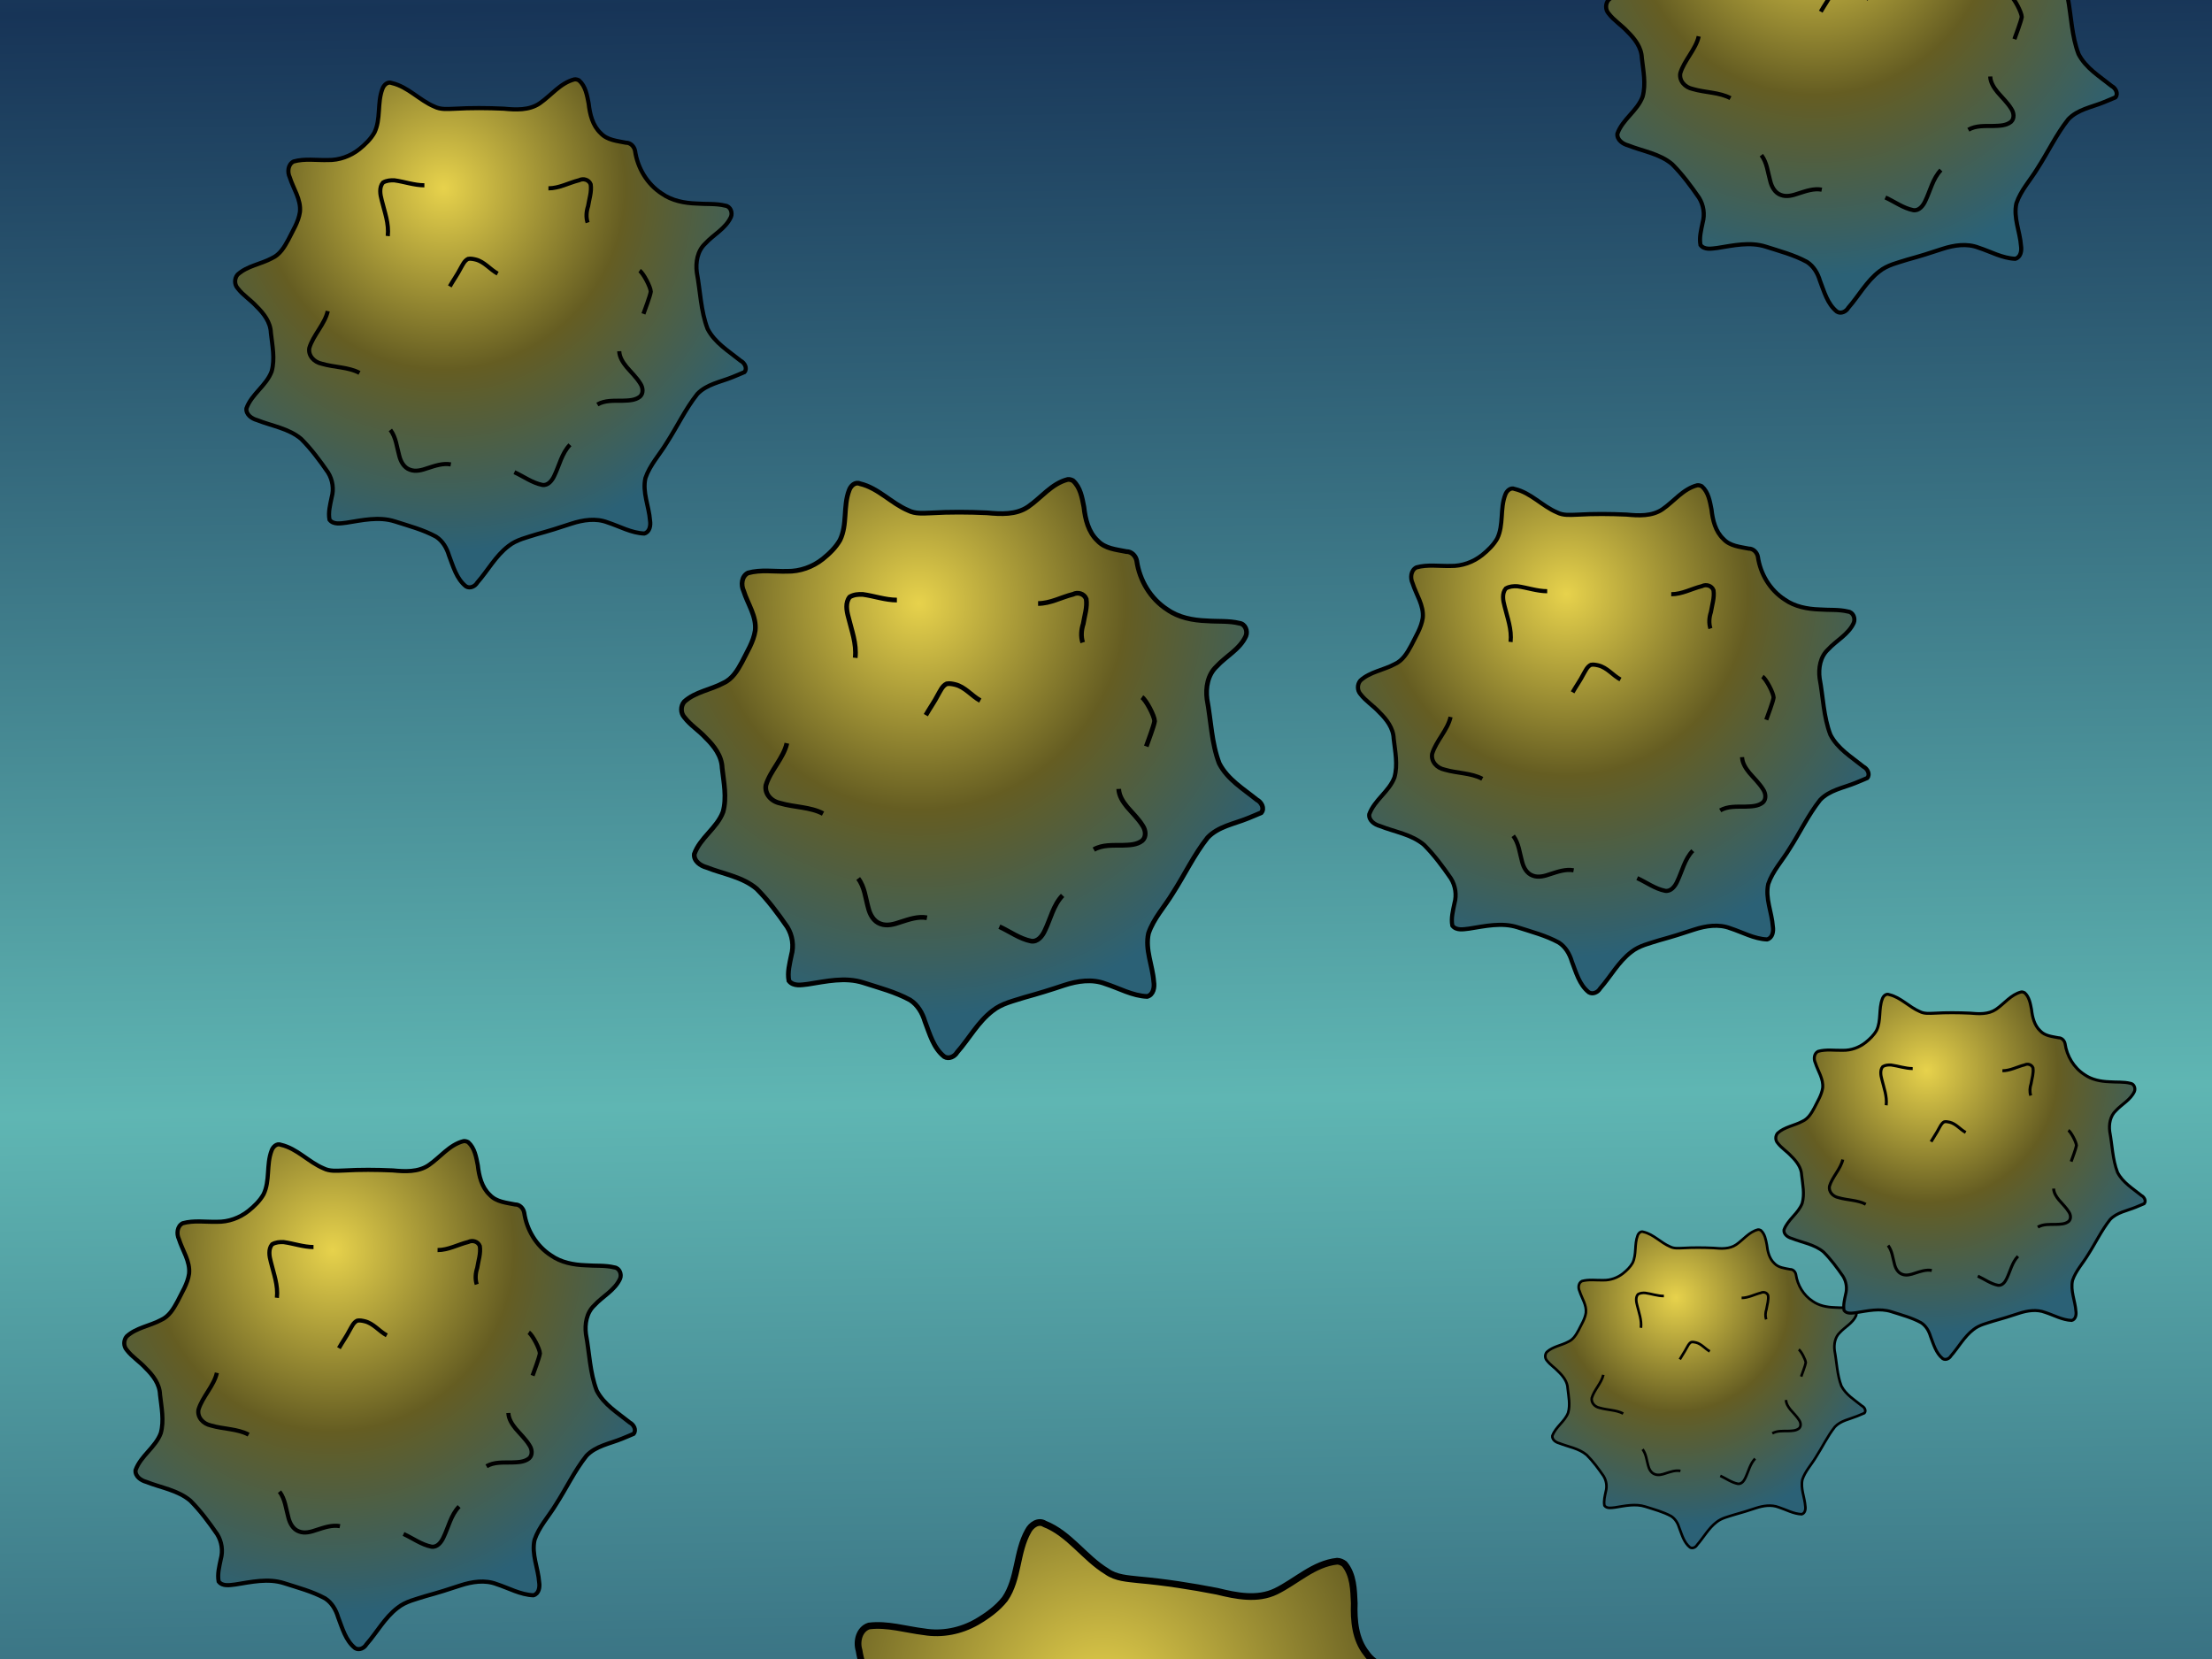 <?xml version="1.0" encoding="UTF-8" standalone="no"?>
<!-- Created with Inkscape (http://www.inkscape.org/) -->
<svg
   xmlns:dc="http://purl.org/dc/elements/1.1/"
   xmlns:cc="http://creativecommons.org/ns#"
   xmlns:rdf="http://www.w3.org/1999/02/22-rdf-syntax-ns#"
   xmlns:svg="http://www.w3.org/2000/svg"
   xmlns="http://www.w3.org/2000/svg"
   xmlns:xlink="http://www.w3.org/1999/xlink"
   xmlns:sodipodi="http://sodipodi.sourceforge.net/DTD/sodipodi-0.dtd"
   xmlns:inkscape="http://www.inkscape.org/namespaces/inkscape"
   width="640"
   height="480"
   id="svg2"
   sodipodi:version="0.32"
   inkscape:version="0.46"
   sodipodi:docname="bg6.svg"
   inkscape:output_extension="org.inkscape.output.svg.inkscape"
   inkscape:export-filename="C:\Users\Jesper\Documents\Visual Studio 2008\Projects\L2Stack\Debug\data\bg6.png"
   inkscape:export-xdpi="90"
   inkscape:export-ydpi="90"
   version="1.0">
  <defs
     id="defs4">
    <linearGradient
       id="linearGradient3740">
      <stop
         id="stop3742"
         offset="0"
         style="stop-color:#858800;stop-opacity:1;" />
      <stop
         id="stop3744"
         offset="1"
         style="stop-color:#8b621b;stop-opacity:1;" />
    </linearGradient>
    <linearGradient
       id="linearGradient3724">
      <stop
         style="stop-color:#858800;stop-opacity:1;"
         offset="0"
         id="stop3726" />
      <stop
         style="stop-color:#8b621b;stop-opacity:1;"
         offset="1"
         id="stop3728" />
    </linearGradient>
    <linearGradient
       id="linearGradient3410">
      <stop
         id="stop3412"
         offset="0"
         style="stop-color:#e7d24c;stop-opacity:1;" />
      <stop
         style="stop-color:#655d22;stop-opacity:1;"
         offset="0.5"
         id="stop4606" />
      <stop
         id="stop3414"
         offset="1"
         style="stop-color:#2b6176;stop-opacity:1;" />
    </linearGradient>
    <linearGradient
       id="linearGradient3400">
      <stop
         style="stop-color:#ffe508;stop-opacity:0.707;"
         offset="0"
         id="stop3402" />
      <stop
         style="stop-color:#faff08;stop-opacity:0;"
         offset="1"
         id="stop3404" />
    </linearGradient>
    <linearGradient
       id="linearGradient3381">
      <stop
         style="stop-color:#faff08;stop-opacity:1;"
         offset="0"
         id="stop3383" />
      <stop
         style="stop-color:#faff08;stop-opacity:0;"
         offset="1"
         id="stop3385" />
    </linearGradient>
    <linearGradient
       id="linearGradient3349">
      <stop
         style="stop-color:#faff08;stop-opacity:1;"
         offset="0"
         id="stop3351" />
      <stop
         style="stop-color:#faff08;stop-opacity:0;"
         offset="1"
         id="stop3353" />
    </linearGradient>
    <linearGradient
       id="linearGradient3267">
      <stop
         id="stop3269"
         offset="0"
         style="stop-color:#d8d632;stop-opacity:1;" />
      <stop
         id="stop3271"
         offset="1"
         style="stop-color:#847126;stop-opacity:1;" />
    </linearGradient>
    <linearGradient
       id="linearGradient3309">
      <stop
         style="stop-color:#93681d;stop-opacity:1;"
         offset="0"
         id="stop3311" />
      <stop
         style="stop-color:#6a5c44;stop-opacity:1;"
         offset="1"
         id="stop3313" />
    </linearGradient>
    <linearGradient
       id="linearGradient3165">
      <stop
         style="stop-color:#f0ee4b;stop-opacity:1;"
         offset="0"
         id="stop3167" />
      <stop
         id="stop3408"
         offset="0.315"
         style="stop-color:#cfc13f;stop-opacity:1;" />
      <stop
         style="stop-color:#99832d;stop-opacity:1;"
         offset="1"
         id="stop3169" />
    </linearGradient>
    <linearGradient
       id="linearGradient5760">
      <stop
         style="stop-color:#e4bd4f;stop-opacity:1;"
         offset="0"
         id="stop5762" />
      <stop
         style="stop-color:#78702a;stop-opacity:1;"
         offset="1"
         id="stop5764" />
    </linearGradient>
    <linearGradient
       id="linearGradient5724">
      <stop
         style="stop-color:#436c39;stop-opacity:1;"
         offset="0"
         id="stop5726" />
      <stop
         style="stop-color:#afd0a7;stop-opacity:1;"
         offset="1"
         id="stop5728" />
    </linearGradient>
    <linearGradient
       id="linearGradient5716">
      <stop
         style="stop-color:#5fb6b3;stop-opacity:1;"
         offset="0"
         id="stop5718" />
      <stop
         style="stop-color:#173457;stop-opacity:1;"
         offset="1"
         id="stop5720" />
    </linearGradient>
    <inkscape:perspective
       sodipodi:type="inkscape:persp3d"
       inkscape:vp_x="0 : 526.18109 : 1"
       inkscape:vp_y="0 : 1000 : 0"
       inkscape:vp_z="744.09448 : 526.18109 : 1"
       inkscape:persp3d-origin="372.04724 : 350.78739 : 1"
       id="perspective10" />
    <linearGradient
       inkscape:collect="always"
       xlink:href="#linearGradient3165"
       id="linearGradient3171"
       x1="57.713"
       y1="517.001"
       x2="444.531"
       y2="517.001"
       gradientUnits="userSpaceOnUse" />
    <linearGradient
       inkscape:collect="always"
       xlink:href="#linearGradient3165"
       id="linearGradient3173"
       x1="507.125"
       y1="612.282"
       x2="743.941"
       y2="612.282"
       gradientUnits="userSpaceOnUse" />
    <linearGradient
       inkscape:collect="always"
       xlink:href="#linearGradient3165"
       id="linearGradient3175"
       x1="45.537"
       y1="524.484"
       x2="596.324"
       y2="524.484"
       gradientUnits="userSpaceOnUse" />
    <linearGradient
       inkscape:collect="always"
       xlink:href="#linearGradient3165"
       id="linearGradient3177"
       x1="499.445"
       y1="510.078"
       x2="735.344"
       y2="510.078"
       gradientUnits="userSpaceOnUse" />
    <linearGradient
       inkscape:collect="always"
       xlink:href="#linearGradient3165"
       id="linearGradient3179"
       x1="315.721"
       y1="522.242"
       x2="518.287"
       y2="522.242"
       gradientUnits="userSpaceOnUse" />
    <linearGradient
       inkscape:collect="always"
       xlink:href="#linearGradient3165"
       id="linearGradient3196"
       x1="352.514"
       y1="224.228"
       x2="466.03"
       y2="811.637"
       gradientUnits="userSpaceOnUse" />
    <linearGradient
       inkscape:collect="always"
       xlink:href="#linearGradient3165"
       id="linearGradient3198"
       gradientUnits="userSpaceOnUse"
       x1="352.514"
       y1="224.228"
       x2="466.03"
       y2="811.637" />
    <linearGradient
       inkscape:collect="always"
       xlink:href="#linearGradient3165"
       id="linearGradient3200"
       gradientUnits="userSpaceOnUse"
       x1="352.514"
       y1="224.228"
       x2="466.03"
       y2="811.637" />
    <linearGradient
       inkscape:collect="always"
       xlink:href="#linearGradient3165"
       id="linearGradient3202"
       gradientUnits="userSpaceOnUse"
       x1="352.514"
       y1="224.228"
       x2="466.03"
       y2="811.637" />
    <linearGradient
       inkscape:collect="always"
       xlink:href="#linearGradient3165"
       id="linearGradient3204"
       gradientUnits="userSpaceOnUse"
       x1="352.514"
       y1="224.228"
       x2="466.03"
       y2="811.637" />
    <linearGradient
       inkscape:collect="always"
       xlink:href="#linearGradient3165"
       id="linearGradient3206"
       gradientUnits="userSpaceOnUse"
       x1="352.514"
       y1="224.228"
       x2="466.03"
       y2="811.637" />
    <linearGradient
       inkscape:collect="always"
       xlink:href="#linearGradient5760"
       id="linearGradient3301"
       gradientUnits="userSpaceOnUse"
       x1="309.552"
       y1="641.945"
       x2="296.799"
       y2="355.58"
       spreadMethod="pad"
       gradientTransform="translate(-553.02,268.974)" />
    <linearGradient
       inkscape:collect="always"
       xlink:href="#linearGradient5716"
       id="linearGradient3377"
       x1="375.763"
       y1="597.049"
       x2="370.747"
       y2="258.819"
       gradientUnits="userSpaceOnUse"
       spreadMethod="reflect"
       gradientTransform="matrix(0.943,0,0,0.942,2.605,44.501)" />
    <radialGradient
       inkscape:collect="always"
       xlink:href="#linearGradient3410"
       id="radialGradient4602"
       cx="294.489"
       cy="468.601"
       fx="294.489"
       fy="468.601"
       r="124.125"
       gradientTransform="matrix(0.512,1.314,-1.316,0.513,760.215,-158.142)"
       gradientUnits="userSpaceOnUse" />
    <radialGradient
       inkscape:collect="always"
       xlink:href="#linearGradient3410"
       id="radialGradient4643"
       gradientUnits="userSpaceOnUse"
       gradientTransform="matrix(0.512,1.314,-1.316,0.513,760.215,-158.142)"
       cx="294.489"
       cy="468.601"
       fx="294.489"
       fy="468.601"
       r="124.125" />
    <radialGradient
       inkscape:collect="always"
       xlink:href="#linearGradient3410"
       id="radialGradient4665"
       gradientUnits="userSpaceOnUse"
       gradientTransform="matrix(0.512,1.314,-1.316,0.513,760.215,-158.142)"
       cx="294.489"
       cy="468.601"
       fx="294.489"
       fy="468.601"
       r="124.125" />
    <radialGradient
       inkscape:collect="always"
       xlink:href="#linearGradient3410"
       id="radialGradient4687"
       gradientUnits="userSpaceOnUse"
       gradientTransform="matrix(0.512,1.314,-1.316,0.513,760.215,-158.142)"
       cx="294.489"
       cy="468.601"
       fx="294.489"
       fy="468.601"
       r="124.125" />
    <radialGradient
       inkscape:collect="always"
       xlink:href="#linearGradient3410"
       id="radialGradient4709"
       gradientUnits="userSpaceOnUse"
       gradientTransform="matrix(0.512,1.314,-1.316,0.513,760.215,-158.142)"
       cx="294.489"
       cy="468.601"
       fx="294.489"
       fy="468.601"
       r="124.125" />
    <radialGradient
       inkscape:collect="always"
       xlink:href="#linearGradient3410"
       id="radialGradient4731"
       gradientUnits="userSpaceOnUse"
       gradientTransform="matrix(0.512,1.314,-1.316,0.513,760.215,-158.142)"
       cx="294.489"
       cy="468.601"
       fx="294.489"
       fy="468.601"
       r="124.125" />
    <radialGradient
       inkscape:collect="always"
       xlink:href="#linearGradient3410"
       id="radialGradient4753"
       gradientUnits="userSpaceOnUse"
       gradientTransform="matrix(0.512,1.314,-1.316,0.513,760.215,-158.142)"
       cx="294.489"
       cy="468.601"
       fx="294.489"
       fy="468.601"
       r="124.125" />
    <radialGradient
       inkscape:collect="always"
       xlink:href="#linearGradient3410"
       id="radialGradient4775"
       gradientUnits="userSpaceOnUse"
       gradientTransform="matrix(0.512,1.314,-1.316,0.513,760.215,-158.142)"
       cx="294.489"
       cy="468.601"
       fx="294.489"
       fy="468.601"
       r="124.125" />
  </defs>
  <sodipodi:namedview
     id="base"
     pagecolor="#ffffff"
     bordercolor="#666666"
     borderopacity="1.0"
     gridtolerance="10000"
     guidetolerance="10"
     objecttolerance="10"
     inkscape:pageopacity="0.0"
     inkscape:pageshadow="2"
     inkscape:zoom="0.9455462"
     inkscape:cx="364.36347"
     inkscape:cy="199.92949"
     inkscape:document-units="px"
     inkscape:current-layer="layer1"
     showgrid="false"
     inkscape:window-width="1676"
     inkscape:window-height="1000"
     inkscape:window-x="0"
     inkscape:window-y="14"
     showguides="true"
     inkscape:guide-bbox="true" />
  <g
     inkscape:label="Layer 1"
     inkscape:groupmode="layer"
     id="layer1"
     transform="translate(-45.342,-288.329)">
    <rect
       style="opacity:1;fill:url(#linearGradient3377);fill-opacity:1;stroke:none;stroke-width:18.9;stroke-linecap:round;stroke-linejoin:round;stroke-miterlimit:4;stroke-dasharray:none;stroke-opacity:1"
       id="rect2465"
       width="640"
       height="480"
       x="45.342"
       y="288.329"
       ry="0"
       inkscape:export-filename="C:\Users\Jesper\Pictures\L2Stack\bg6.png"
       inkscape:export-xdpi="106.04"
       inkscape:export-ydpi="106.04" />
    <g
       id="g4612"
       transform="matrix(0.959,0.142,-0.142,0.959,135.162,-72.414)">
      <path
         id="path4546"
         d="M 357.406,416.781 C 350.582,418.536 346.23,424.513 340.648,428.347 C 335.57,431.808 329.115,431.464 323.281,430.906 C 315.382,430.55 307.471,430.49 299.575,430.95 C 296.305,431.053 292.865,431.443 289.844,429.881 C 282.638,426.843 277.183,420.383 269.411,418.561 C 267.376,417.652 265.461,419.519 264.844,421.344 C 262.224,428.121 264.174,435.837 260.966,442.443 C 259.174,445.601 256.477,448.197 253.663,450.461 C 249.38,453.843 243.993,455.785 238.517,455.679 C 233.021,455.828 227.362,454.876 221.994,456.378 C 219.254,457.753 218.932,461.488 220.145,464.013 C 221.874,469.542 225.684,474.706 225.052,480.752 C 224.328,485.606 221.557,489.793 219.442,494.124 C 217.561,497.613 215.372,501.296 211.6,502.991 C 206.2,505.926 199.627,506.688 194.969,510.938 C 193.402,512.802 193.395,515.685 195.031,517.511 C 197.593,520.881 201.29,523.123 204.117,526.25 C 207.605,529.657 210.873,533.89 211.038,538.974 C 211.731,545.133 213.1,551.516 211.406,557.625 C 208.828,564.517 201.739,568.501 199.25,575.438 C 198.932,578.425 201.866,580.421 204.423,581.103 C 211.564,583.945 219.661,585.071 225.688,590.188 C 230.563,595.08 234.691,600.666 238.604,606.336 C 240.822,609.897 241.492,614.331 240.347,618.374 C 239.628,621.897 238.637,625.512 239.312,629.125 C 241.209,631.634 244.69,630.877 247.376,630.579 C 255.078,629.362 263.15,627.485 270.812,629.938 C 277.518,632.105 284.449,633.889 290.664,637.286 C 293.874,639.342 295.87,642.781 296.933,646.364 C 298.972,651.637 300.514,657.592 305.125,661.281 C 307.077,662.472 309.548,661.232 310.597,659.414 C 315.666,653.628 319.397,646.581 325.594,641.844 C 329.499,638.715 334.496,637.683 339.147,636.172 C 344.812,634.614 350.427,632.89 355.993,631.013 C 361.561,629.208 367.756,628.246 373.373,630.407 C 379.234,632.307 384.807,635.525 391.094,635.781 C 393.766,635.079 394.268,631.84 393.875,629.5 C 393.388,622.661 390.105,615.958 391.653,609.041 C 393.814,602.695 398.515,597.725 401.919,592.06 C 406.934,584.284 410.902,575.819 416.656,568.531 C 421.157,563.765 427.899,562.702 433.717,560.323 C 435.635,559.58 437.507,558.726 439.406,557.938 C 440.966,556.1 439.427,553.399 437.562,552.469 C 431.833,547.836 425.095,543.835 421.625,537.062 C 418.303,528.365 418.135,518.936 416.438,509.875 C 415.794,504.976 416.719,499.487 420.478,495.985 C 424.5,491.58 430.357,488.747 432.906,483.094 C 433.768,480.952 432.641,477.987 430.161,477.678 C 425.635,476.561 420.924,477.022 416.312,476.656 C 410.46,476.448 404.428,475.308 399.559,471.864 C 392.497,467.306 387.837,459.489 386.656,451.219 C 386.233,449.134 384.472,447.277 382.25,447.32 C 378.013,446.453 373.19,446.099 370.074,442.708 C 366.156,439.051 364.862,433.571 364.287,428.438 C 363.511,424.491 362.819,420.107 359.656,417.281 C 358.971,416.911 358.188,416.686 357.406,416.781 z"
         style="fill:url(#radialGradient4602);fill-opacity:1;fill-rule:evenodd;stroke:#000000;stroke-width:2;stroke-linecap:butt;stroke-linejoin:miter;marker:none;marker-start:none;marker-mid:none;marker-end:none;stroke-miterlimit:4;stroke-dasharray:none;stroke-dashoffset:0;stroke-opacity:1;visibility:visible;display:inline;overflow:visible;enable-background:accumulate"
         transform="translate(68.469,367.341)" />
      <path
         id="path4594"
         d="M 432.244,853.187 C 431.414,850.651 431.633,847.815 432.473,845.282 C 433.016,841.796 434.263,838.301 433.733,834.741 C 432.876,832.455 430.131,831.734 428.163,832.753 C 423.214,833.984 418.495,836.678 413.348,836.657"
         style="opacity:1;fill:none;fill-opacity:1;fill-rule:evenodd;stroke:#000000;stroke-width:2;stroke-linecap:butt;stroke-linejoin:miter;marker:none;marker-start:none;marker-mid:none;marker-end:none;stroke-miterlimit:4;stroke-dasharray:none;stroke-dashoffset:0;stroke-opacity:1;visibility:visible;display:inline;overflow:visible;enable-background:accumulate" />
      <path
         id="path4592"
         d="M 459.171,897.196 C 459.886,895.139 462.388,888.645 462.712,886.484 C 462.615,884.224 459.117,877.552 457.323,876.348"
         style="opacity:1;fill:none;fill-opacity:1;fill-rule:evenodd;stroke:#000000;stroke-width:2;stroke-linecap:butt;stroke-linejoin:miter;marker:none;marker-start:none;marker-mid:none;marker-end:none;stroke-miterlimit:4;stroke-dasharray:none;stroke-dashoffset:0;stroke-opacity:1;visibility:visible;display:inline;overflow:visible;enable-background:accumulate" />
      <path
         id="path4590"
         d="M 436.951,940.898 C 440.628,938.775 445.032,939.14 449.117,939.079 C 451.994,938.967 455.172,938.975 457.536,937.074 C 459.292,935.442 458.909,932.655 457.683,930.827 C 455.851,927.839 453.256,925.421 451.002,922.757 C 449.243,920.59 447.616,918.09 447.499,915.212"
         style="opacity:1;fill:none;fill-opacity:1;fill-rule:evenodd;stroke:#000000;stroke-width:2;stroke-linecap:butt;stroke-linejoin:miter;marker:none;marker-start:none;marker-mid:none;marker-end:none;stroke-miterlimit:4;stroke-dasharray:none;stroke-dashoffset:0;stroke-opacity:1;visibility:visible;display:inline;overflow:visible;enable-background:accumulate" />
      <path
         id="path4588"
         d="M 396.941,973.556 C 401.42,975.608 405.511,978.701 410.418,979.685 C 413.188,980.106 415.16,977.498 416.18,975.263 C 418.629,970.27 419.763,964.446 423.727,960.328"
         style="opacity:1;fill:none;fill-opacity:1;fill-rule:evenodd;stroke:#000000;stroke-width:2;stroke-linecap:butt;stroke-linejoin:miter;marker:none;marker-start:none;marker-mid:none;marker-end:none;stroke-miterlimit:4;stroke-dasharray:none;stroke-dashoffset:0;stroke-opacity:1;visibility:visible;display:inline;overflow:visible;enable-background:accumulate" />
      <path
         id="path4586"
         d="M 337.136,953.152 C 339.882,956.731 340.217,961.381 341.412,965.583 C 342.089,968.386 343.668,971.338 346.543,972.35 C 349.348,973.443 352.38,972.525 355.092,971.592 C 358.687,970.444 362.447,969.1 366.273,969.792"
         style="opacity:1;fill:none;fill-opacity:1;fill-rule:evenodd;stroke:#000000;stroke-width:2;stroke-linecap:butt;stroke-linejoin:miter;marker:none;marker-start:none;marker-mid:none;marker-end:none;stroke-miterlimit:4;stroke-dasharray:none;stroke-dashoffset:0;stroke-opacity:1;visibility:visible;display:inline;overflow:visible;enable-background:accumulate" />
      <path
         id="path4584"
         d="M 306.927,895.854 C 305.542,902.141 299.887,907.452 298.049,913.651 C 297.427,917.251 300.216,920.453 304.075,921.25 C 309.99,923.003 316.948,922.819 322.241,925.663"
         style="opacity:1;fill:none;fill-opacity:1;fill-rule:evenodd;stroke:#000000;stroke-width:2;stroke-linecap:butt;stroke-linejoin:miter;marker:none;marker-start:none;marker-mid:none;marker-end:none;stroke-miterlimit:4;stroke-dasharray:none;stroke-dashoffset:0;stroke-opacity:1;visibility:visible;display:inline;overflow:visible;enable-background:accumulate" />
      <path
         id="path4582"
         d="M 353.53,835.205 C 348.622,835.188 343.942,833.481 339.122,832.812 C 337.239,832.716 335.277,832.863 333.552,833.89 C 331.609,836.235 332.229,839.71 332.97,842.408 C 334.326,848.027 336.541,853.653 335.871,859.67"
         style="opacity:1;fill:none;fill-opacity:1;fill-rule:evenodd;stroke:#000000;stroke-width:2;stroke-linecap:butt;stroke-linejoin:miter;marker:none;marker-start:none;marker-mid:none;marker-end:none;stroke-miterlimit:4;stroke-dasharray:none;stroke-dashoffset:0;stroke-opacity:1;visibility:visible;display:inline;overflow:visible;enable-background:accumulate" />
      <path
         id="path4577"
         d="M 388.861,877.782 C 385.155,875.762 382.456,872.019 378.212,870.984 C 377.063,870.716 375.754,870.441 374.605,870.689 C 372.759,871.576 371.953,873.638 370.962,875.302 C 369.425,878.3 367.442,881.032 365.784,883.961"
         style="opacity:1;fill:none;fill-opacity:1;fill-rule:evenodd;stroke:#000000;stroke-width:2;stroke-linecap:butt;stroke-linejoin:miter;marker:none;marker-start:none;marker-mid:none;marker-end:none;stroke-miterlimit:4;stroke-dasharray:none;stroke-dashoffset:0;stroke-opacity:1;visibility:visible;display:inline;overflow:visible;enable-background:accumulate" />
    </g>
    <g
       id="g4623"
       transform="matrix(0.6,0,0,0.6,-43.991,-159.178)">
      <path
         id="path4625"
         d="M 357.406,416.781 C 350.582,418.536 346.23,424.513 340.648,428.347 C 335.57,431.808 329.115,431.464 323.281,430.906 C 315.382,430.55 307.471,430.49 299.575,430.95 C 296.305,431.053 292.865,431.443 289.844,429.881 C 282.638,426.843 277.183,420.383 269.411,418.561 C 267.376,417.652 265.461,419.519 264.844,421.344 C 262.224,428.121 264.174,435.837 260.966,442.443 C 259.174,445.601 256.477,448.197 253.663,450.461 C 249.38,453.843 243.993,455.785 238.517,455.679 C 233.021,455.828 227.362,454.876 221.994,456.378 C 219.254,457.753 218.932,461.488 220.145,464.013 C 221.874,469.542 225.684,474.706 225.052,480.752 C 224.328,485.606 221.557,489.793 219.442,494.124 C 217.561,497.613 215.372,501.296 211.6,502.991 C 206.2,505.926 199.627,506.688 194.969,510.938 C 193.402,512.802 193.395,515.685 195.031,517.511 C 197.593,520.881 201.29,523.123 204.117,526.25 C 207.605,529.657 210.873,533.89 211.038,538.974 C 211.731,545.133 213.1,551.516 211.406,557.625 C 208.828,564.517 201.739,568.501 199.25,575.438 C 198.932,578.425 201.866,580.421 204.423,581.103 C 211.564,583.945 219.661,585.071 225.688,590.188 C 230.563,595.08 234.691,600.666 238.604,606.336 C 240.822,609.897 241.492,614.331 240.347,618.374 C 239.628,621.897 238.637,625.512 239.312,629.125 C 241.209,631.634 244.69,630.877 247.376,630.579 C 255.078,629.362 263.15,627.485 270.812,629.938 C 277.518,632.105 284.449,633.889 290.664,637.286 C 293.874,639.342 295.87,642.781 296.933,646.364 C 298.972,651.637 300.514,657.592 305.125,661.281 C 307.077,662.472 309.548,661.232 310.597,659.414 C 315.666,653.628 319.397,646.581 325.594,641.844 C 329.499,638.715 334.496,637.683 339.147,636.172 C 344.812,634.614 350.427,632.89 355.993,631.013 C 361.561,629.208 367.756,628.246 373.373,630.407 C 379.234,632.307 384.807,635.525 391.094,635.781 C 393.766,635.079 394.268,631.84 393.875,629.5 C 393.388,622.661 390.105,615.958 391.653,609.041 C 393.814,602.695 398.515,597.725 401.919,592.06 C 406.934,584.284 410.902,575.819 416.656,568.531 C 421.157,563.765 427.899,562.702 433.717,560.323 C 435.635,559.58 437.507,558.726 439.406,557.938 C 440.966,556.1 439.427,553.399 437.562,552.469 C 431.833,547.836 425.095,543.835 421.625,537.062 C 418.303,528.365 418.135,518.936 416.438,509.875 C 415.794,504.976 416.719,499.487 420.478,495.985 C 424.5,491.58 430.357,488.747 432.906,483.094 C 433.768,480.952 432.641,477.987 430.161,477.678 C 425.635,476.561 420.924,477.022 416.312,476.656 C 410.46,476.448 404.428,475.308 399.559,471.864 C 392.497,467.306 387.837,459.489 386.656,451.219 C 386.233,449.134 384.472,447.277 382.25,447.32 C 378.013,446.453 373.19,446.099 370.074,442.708 C 366.156,439.051 364.862,433.571 364.287,428.438 C 363.511,424.491 362.819,420.107 359.656,417.281 C 358.971,416.911 358.188,416.686 357.406,416.781 z"
         style="fill:url(#radialGradient4643);fill-opacity:1;fill-rule:evenodd;stroke:#000000;stroke-width:2;stroke-linecap:butt;stroke-linejoin:miter;marker:none;marker-start:none;marker-mid:none;marker-end:none;stroke-miterlimit:4;stroke-dasharray:none;stroke-dashoffset:0;stroke-opacity:1;visibility:visible;display:inline;overflow:visible;enable-background:accumulate"
         transform="translate(68.469,367.341)" />
      <path
         id="path4627"
         d="M 432.244,853.187 C 431.414,850.651 431.633,847.815 432.473,845.282 C 433.016,841.796 434.263,838.301 433.733,834.741 C 432.876,832.455 430.131,831.734 428.163,832.753 C 423.214,833.984 418.495,836.678 413.348,836.657"
         style="opacity:1;fill:none;fill-opacity:1;fill-rule:evenodd;stroke:#000000;stroke-width:2;stroke-linecap:butt;stroke-linejoin:miter;marker:none;marker-start:none;marker-mid:none;marker-end:none;stroke-miterlimit:4;stroke-dasharray:none;stroke-dashoffset:0;stroke-opacity:1;visibility:visible;display:inline;overflow:visible;enable-background:accumulate" />
      <path
         id="path4629"
         d="M 459.171,897.196 C 459.886,895.139 462.388,888.645 462.712,886.484 C 462.615,884.224 459.117,877.552 457.323,876.348"
         style="opacity:1;fill:none;fill-opacity:1;fill-rule:evenodd;stroke:#000000;stroke-width:2;stroke-linecap:butt;stroke-linejoin:miter;marker:none;marker-start:none;marker-mid:none;marker-end:none;stroke-miterlimit:4;stroke-dasharray:none;stroke-dashoffset:0;stroke-opacity:1;visibility:visible;display:inline;overflow:visible;enable-background:accumulate" />
      <path
         id="path4631"
         d="M 436.951,940.898 C 440.628,938.775 445.032,939.14 449.117,939.079 C 451.994,938.967 455.172,938.975 457.536,937.074 C 459.292,935.442 458.909,932.655 457.683,930.827 C 455.851,927.839 453.256,925.421 451.002,922.757 C 449.243,920.59 447.616,918.09 447.499,915.212"
         style="opacity:1;fill:none;fill-opacity:1;fill-rule:evenodd;stroke:#000000;stroke-width:2;stroke-linecap:butt;stroke-linejoin:miter;marker:none;marker-start:none;marker-mid:none;marker-end:none;stroke-miterlimit:4;stroke-dasharray:none;stroke-dashoffset:0;stroke-opacity:1;visibility:visible;display:inline;overflow:visible;enable-background:accumulate" />
      <path
         id="path4633"
         d="M 396.941,973.556 C 401.42,975.608 405.511,978.701 410.418,979.685 C 413.188,980.106 415.16,977.498 416.18,975.263 C 418.629,970.27 419.763,964.446 423.727,960.328"
         style="opacity:1;fill:none;fill-opacity:1;fill-rule:evenodd;stroke:#000000;stroke-width:2;stroke-linecap:butt;stroke-linejoin:miter;marker:none;marker-start:none;marker-mid:none;marker-end:none;stroke-miterlimit:4;stroke-dasharray:none;stroke-dashoffset:0;stroke-opacity:1;visibility:visible;display:inline;overflow:visible;enable-background:accumulate" />
      <path
         id="path4635"
         d="M 337.136,953.152 C 339.882,956.731 340.217,961.381 341.412,965.583 C 342.089,968.386 343.668,971.338 346.543,972.35 C 349.348,973.443 352.38,972.525 355.092,971.592 C 358.687,970.444 362.447,969.1 366.273,969.792"
         style="opacity:1;fill:none;fill-opacity:1;fill-rule:evenodd;stroke:#000000;stroke-width:2;stroke-linecap:butt;stroke-linejoin:miter;marker:none;marker-start:none;marker-mid:none;marker-end:none;stroke-miterlimit:4;stroke-dasharray:none;stroke-dashoffset:0;stroke-opacity:1;visibility:visible;display:inline;overflow:visible;enable-background:accumulate" />
      <path
         id="path4637"
         d="M 306.927,895.854 C 305.542,902.141 299.887,907.452 298.049,913.651 C 297.427,917.251 300.216,920.453 304.075,921.25 C 309.99,923.003 316.948,922.819 322.241,925.663"
         style="opacity:1;fill:none;fill-opacity:1;fill-rule:evenodd;stroke:#000000;stroke-width:2;stroke-linecap:butt;stroke-linejoin:miter;marker:none;marker-start:none;marker-mid:none;marker-end:none;stroke-miterlimit:4;stroke-dasharray:none;stroke-dashoffset:0;stroke-opacity:1;visibility:visible;display:inline;overflow:visible;enable-background:accumulate" />
      <path
         id="path4639"
         d="M 353.53,835.205 C 348.622,835.188 343.942,833.481 339.122,832.812 C 337.239,832.716 335.277,832.863 333.552,833.89 C 331.609,836.235 332.229,839.71 332.97,842.408 C 334.326,848.027 336.541,853.653 335.871,859.67"
         style="opacity:1;fill:none;fill-opacity:1;fill-rule:evenodd;stroke:#000000;stroke-width:2;stroke-linecap:butt;stroke-linejoin:miter;marker:none;marker-start:none;marker-mid:none;marker-end:none;stroke-miterlimit:4;stroke-dasharray:none;stroke-dashoffset:0;stroke-opacity:1;visibility:visible;display:inline;overflow:visible;enable-background:accumulate" />
      <path
         id="path4641"
         d="M 388.861,877.782 C 385.155,875.762 382.456,872.019 378.212,870.984 C 377.063,870.716 375.754,870.441 374.605,870.689 C 372.759,871.576 371.953,873.638 370.962,875.302 C 369.425,878.3 367.442,881.032 365.784,883.961"
         style="opacity:1;fill:none;fill-opacity:1;fill-rule:evenodd;stroke:#000000;stroke-width:2;stroke-linecap:butt;stroke-linejoin:miter;marker:none;marker-start:none;marker-mid:none;marker-end:none;stroke-miterlimit:4;stroke-dasharray:none;stroke-dashoffset:0;stroke-opacity:1;visibility:visible;display:inline;overflow:visible;enable-background:accumulate" />
    </g>
    <g
       id="g4645"
       transform="matrix(0.6,0,0,0.6,280.876,-41.736)">
      <path
         id="path4647"
         d="M 357.406,416.781 C 350.582,418.536 346.23,424.513 340.648,428.347 C 335.57,431.808 329.115,431.464 323.281,430.906 C 315.382,430.55 307.471,430.49 299.575,430.95 C 296.305,431.053 292.865,431.443 289.844,429.881 C 282.638,426.843 277.183,420.383 269.411,418.561 C 267.376,417.652 265.461,419.519 264.844,421.344 C 262.224,428.121 264.174,435.837 260.966,442.443 C 259.174,445.601 256.477,448.197 253.663,450.461 C 249.38,453.843 243.993,455.785 238.517,455.679 C 233.021,455.828 227.362,454.876 221.994,456.378 C 219.254,457.753 218.932,461.488 220.145,464.013 C 221.874,469.542 225.684,474.706 225.052,480.752 C 224.328,485.606 221.557,489.793 219.442,494.124 C 217.561,497.613 215.372,501.296 211.6,502.991 C 206.2,505.926 199.627,506.688 194.969,510.938 C 193.402,512.802 193.395,515.685 195.031,517.511 C 197.593,520.881 201.29,523.123 204.117,526.25 C 207.605,529.657 210.873,533.89 211.038,538.974 C 211.731,545.133 213.1,551.516 211.406,557.625 C 208.828,564.517 201.739,568.501 199.25,575.438 C 198.932,578.425 201.866,580.421 204.423,581.103 C 211.564,583.945 219.661,585.071 225.688,590.188 C 230.563,595.08 234.691,600.666 238.604,606.336 C 240.822,609.897 241.492,614.331 240.347,618.374 C 239.628,621.897 238.637,625.512 239.312,629.125 C 241.209,631.634 244.69,630.877 247.376,630.579 C 255.078,629.362 263.15,627.485 270.812,629.938 C 277.518,632.105 284.449,633.889 290.664,637.286 C 293.874,639.342 295.87,642.781 296.933,646.364 C 298.972,651.637 300.514,657.592 305.125,661.281 C 307.077,662.472 309.548,661.232 310.597,659.414 C 315.666,653.628 319.397,646.581 325.594,641.844 C 329.499,638.715 334.496,637.683 339.147,636.172 C 344.812,634.614 350.427,632.89 355.993,631.013 C 361.561,629.208 367.756,628.246 373.373,630.407 C 379.234,632.307 384.807,635.525 391.094,635.781 C 393.766,635.079 394.268,631.84 393.875,629.5 C 393.388,622.661 390.105,615.958 391.653,609.041 C 393.814,602.695 398.515,597.725 401.919,592.06 C 406.934,584.284 410.902,575.819 416.656,568.531 C 421.157,563.765 427.899,562.702 433.717,560.323 C 435.635,559.58 437.507,558.726 439.406,557.938 C 440.966,556.1 439.427,553.399 437.562,552.469 C 431.833,547.836 425.095,543.835 421.625,537.062 C 418.303,528.365 418.135,518.936 416.438,509.875 C 415.794,504.976 416.719,499.487 420.478,495.985 C 424.5,491.58 430.357,488.747 432.906,483.094 C 433.768,480.952 432.641,477.987 430.161,477.678 C 425.635,476.561 420.924,477.022 416.312,476.656 C 410.46,476.448 404.428,475.308 399.559,471.864 C 392.497,467.306 387.837,459.489 386.656,451.219 C 386.233,449.134 384.472,447.277 382.25,447.32 C 378.013,446.453 373.19,446.099 370.074,442.708 C 366.156,439.051 364.862,433.571 364.287,428.438 C 363.511,424.491 362.819,420.107 359.656,417.281 C 358.971,416.911 358.188,416.686 357.406,416.781 z"
         style="fill:url(#radialGradient4665);fill-opacity:1;fill-rule:evenodd;stroke:#000000;stroke-width:2;stroke-linecap:butt;stroke-linejoin:miter;marker:none;marker-start:none;marker-mid:none;marker-end:none;stroke-miterlimit:4;stroke-dasharray:none;stroke-dashoffset:0;stroke-opacity:1;visibility:visible;display:inline;overflow:visible;enable-background:accumulate"
         transform="translate(68.469,367.341)" />
      <path
         id="path4649"
         d="M 432.244,853.187 C 431.414,850.651 431.633,847.815 432.473,845.282 C 433.016,841.796 434.263,838.301 433.733,834.741 C 432.876,832.455 430.131,831.734 428.163,832.753 C 423.214,833.984 418.495,836.678 413.348,836.657"
         style="opacity:1;fill:none;fill-opacity:1;fill-rule:evenodd;stroke:#000000;stroke-width:2;stroke-linecap:butt;stroke-linejoin:miter;marker:none;marker-start:none;marker-mid:none;marker-end:none;stroke-miterlimit:4;stroke-dasharray:none;stroke-dashoffset:0;stroke-opacity:1;visibility:visible;display:inline;overflow:visible;enable-background:accumulate" />
      <path
         id="path4651"
         d="M 459.171,897.196 C 459.886,895.139 462.388,888.645 462.712,886.484 C 462.615,884.224 459.117,877.552 457.323,876.348"
         style="opacity:1;fill:none;fill-opacity:1;fill-rule:evenodd;stroke:#000000;stroke-width:2;stroke-linecap:butt;stroke-linejoin:miter;marker:none;marker-start:none;marker-mid:none;marker-end:none;stroke-miterlimit:4;stroke-dasharray:none;stroke-dashoffset:0;stroke-opacity:1;visibility:visible;display:inline;overflow:visible;enable-background:accumulate" />
      <path
         id="path4653"
         d="M 436.951,940.898 C 440.628,938.775 445.032,939.14 449.117,939.079 C 451.994,938.967 455.172,938.975 457.536,937.074 C 459.292,935.442 458.909,932.655 457.683,930.827 C 455.851,927.839 453.256,925.421 451.002,922.757 C 449.243,920.59 447.616,918.09 447.499,915.212"
         style="opacity:1;fill:none;fill-opacity:1;fill-rule:evenodd;stroke:#000000;stroke-width:2;stroke-linecap:butt;stroke-linejoin:miter;marker:none;marker-start:none;marker-mid:none;marker-end:none;stroke-miterlimit:4;stroke-dasharray:none;stroke-dashoffset:0;stroke-opacity:1;visibility:visible;display:inline;overflow:visible;enable-background:accumulate" />
      <path
         id="path4655"
         d="M 396.941,973.556 C 401.42,975.608 405.511,978.701 410.418,979.685 C 413.188,980.106 415.16,977.498 416.18,975.263 C 418.629,970.27 419.763,964.446 423.727,960.328"
         style="opacity:1;fill:none;fill-opacity:1;fill-rule:evenodd;stroke:#000000;stroke-width:2;stroke-linecap:butt;stroke-linejoin:miter;marker:none;marker-start:none;marker-mid:none;marker-end:none;stroke-miterlimit:4;stroke-dasharray:none;stroke-dashoffset:0;stroke-opacity:1;visibility:visible;display:inline;overflow:visible;enable-background:accumulate" />
      <path
         id="path4657"
         d="M 337.136,953.152 C 339.882,956.731 340.217,961.381 341.412,965.583 C 342.089,968.386 343.668,971.338 346.543,972.35 C 349.348,973.443 352.38,972.525 355.092,971.592 C 358.687,970.444 362.447,969.1 366.273,969.792"
         style="opacity:1;fill:none;fill-opacity:1;fill-rule:evenodd;stroke:#000000;stroke-width:2;stroke-linecap:butt;stroke-linejoin:miter;marker:none;marker-start:none;marker-mid:none;marker-end:none;stroke-miterlimit:4;stroke-dasharray:none;stroke-dashoffset:0;stroke-opacity:1;visibility:visible;display:inline;overflow:visible;enable-background:accumulate" />
      <path
         id="path4659"
         d="M 306.927,895.854 C 305.542,902.141 299.887,907.452 298.049,913.651 C 297.427,917.251 300.216,920.453 304.075,921.25 C 309.99,923.003 316.948,922.819 322.241,925.663"
         style="opacity:1;fill:none;fill-opacity:1;fill-rule:evenodd;stroke:#000000;stroke-width:2;stroke-linecap:butt;stroke-linejoin:miter;marker:none;marker-start:none;marker-mid:none;marker-end:none;stroke-miterlimit:4;stroke-dasharray:none;stroke-dashoffset:0;stroke-opacity:1;visibility:visible;display:inline;overflow:visible;enable-background:accumulate" />
      <path
         id="path4661"
         d="M 353.53,835.205 C 348.622,835.188 343.942,833.481 339.122,832.812 C 337.239,832.716 335.277,832.863 333.552,833.89 C 331.609,836.235 332.229,839.71 332.97,842.408 C 334.326,848.027 336.541,853.653 335.871,859.67"
         style="opacity:1;fill:none;fill-opacity:1;fill-rule:evenodd;stroke:#000000;stroke-width:2;stroke-linecap:butt;stroke-linejoin:miter;marker:none;marker-start:none;marker-mid:none;marker-end:none;stroke-miterlimit:4;stroke-dasharray:none;stroke-dashoffset:0;stroke-opacity:1;visibility:visible;display:inline;overflow:visible;enable-background:accumulate" />
      <path
         id="path4663"
         d="M 388.861,877.782 C 385.155,875.762 382.456,872.019 378.212,870.984 C 377.063,870.716 375.754,870.441 374.605,870.689 C 372.759,871.576 371.953,873.638 370.962,875.302 C 369.425,878.3 367.442,881.032 365.784,883.961"
         style="opacity:1;fill:none;fill-opacity:1;fill-rule:evenodd;stroke:#000000;stroke-width:2;stroke-linecap:butt;stroke-linejoin:miter;marker:none;marker-start:none;marker-mid:none;marker-end:none;stroke-miterlimit:4;stroke-dasharray:none;stroke-dashoffset:0;stroke-opacity:1;visibility:visible;display:inline;overflow:visible;enable-background:accumulate" />
    </g>
    <g
       id="g4667"
       transform="matrix(0.6,0,0,0.6,-76.068,148.019)">
      <path
         id="path4669"
         d="M 357.406,416.781 C 350.582,418.536 346.23,424.513 340.648,428.347 C 335.57,431.808 329.115,431.464 323.281,430.906 C 315.382,430.55 307.471,430.49 299.575,430.95 C 296.305,431.053 292.865,431.443 289.844,429.881 C 282.638,426.843 277.183,420.383 269.411,418.561 C 267.376,417.652 265.461,419.519 264.844,421.344 C 262.224,428.121 264.174,435.837 260.966,442.443 C 259.174,445.601 256.477,448.197 253.663,450.461 C 249.38,453.843 243.993,455.785 238.517,455.679 C 233.021,455.828 227.362,454.876 221.994,456.378 C 219.254,457.753 218.932,461.488 220.145,464.013 C 221.874,469.542 225.684,474.706 225.052,480.752 C 224.328,485.606 221.557,489.793 219.442,494.124 C 217.561,497.613 215.372,501.296 211.6,502.991 C 206.2,505.926 199.627,506.688 194.969,510.938 C 193.402,512.802 193.395,515.685 195.031,517.511 C 197.593,520.881 201.29,523.123 204.117,526.25 C 207.605,529.657 210.873,533.89 211.038,538.974 C 211.731,545.133 213.1,551.516 211.406,557.625 C 208.828,564.517 201.739,568.501 199.25,575.438 C 198.932,578.425 201.866,580.421 204.423,581.103 C 211.564,583.945 219.661,585.071 225.688,590.188 C 230.563,595.08 234.691,600.666 238.604,606.336 C 240.822,609.897 241.492,614.331 240.347,618.374 C 239.628,621.897 238.637,625.512 239.312,629.125 C 241.209,631.634 244.69,630.877 247.376,630.579 C 255.078,629.362 263.15,627.485 270.812,629.938 C 277.518,632.105 284.449,633.889 290.664,637.286 C 293.874,639.342 295.87,642.781 296.933,646.364 C 298.972,651.637 300.514,657.592 305.125,661.281 C 307.077,662.472 309.548,661.232 310.597,659.414 C 315.666,653.628 319.397,646.581 325.594,641.844 C 329.499,638.715 334.496,637.683 339.147,636.172 C 344.812,634.614 350.427,632.89 355.993,631.013 C 361.561,629.208 367.756,628.246 373.373,630.407 C 379.234,632.307 384.807,635.525 391.094,635.781 C 393.766,635.079 394.268,631.84 393.875,629.5 C 393.388,622.661 390.105,615.958 391.653,609.041 C 393.814,602.695 398.515,597.725 401.919,592.06 C 406.934,584.284 410.902,575.819 416.656,568.531 C 421.157,563.765 427.899,562.702 433.717,560.323 C 435.635,559.58 437.507,558.726 439.406,557.938 C 440.966,556.1 439.427,553.399 437.562,552.469 C 431.833,547.836 425.095,543.835 421.625,537.062 C 418.303,528.365 418.135,518.936 416.438,509.875 C 415.794,504.976 416.719,499.487 420.478,495.985 C 424.5,491.58 430.357,488.747 432.906,483.094 C 433.768,480.952 432.641,477.987 430.161,477.678 C 425.635,476.561 420.924,477.022 416.312,476.656 C 410.46,476.448 404.428,475.308 399.559,471.864 C 392.497,467.306 387.837,459.489 386.656,451.219 C 386.233,449.134 384.472,447.277 382.25,447.32 C 378.013,446.453 373.19,446.099 370.074,442.708 C 366.156,439.051 364.862,433.571 364.287,428.438 C 363.511,424.491 362.819,420.107 359.656,417.281 C 358.971,416.911 358.188,416.686 357.406,416.781 z"
         style="fill:url(#radialGradient4687);fill-opacity:1;fill-rule:evenodd;stroke:#000000;stroke-width:2;stroke-linecap:butt;stroke-linejoin:miter;marker:none;marker-start:none;marker-mid:none;marker-end:none;stroke-miterlimit:4;stroke-dasharray:none;stroke-dashoffset:0;stroke-opacity:1;visibility:visible;display:inline;overflow:visible;enable-background:accumulate"
         transform="translate(68.469,367.341)" />
      <path
         id="path4671"
         d="M 432.244,853.187 C 431.414,850.651 431.633,847.815 432.473,845.282 C 433.016,841.796 434.263,838.301 433.733,834.741 C 432.876,832.455 430.131,831.734 428.163,832.753 C 423.214,833.984 418.495,836.678 413.348,836.657"
         style="opacity:1;fill:none;fill-opacity:1;fill-rule:evenodd;stroke:#000000;stroke-width:2;stroke-linecap:butt;stroke-linejoin:miter;marker:none;marker-start:none;marker-mid:none;marker-end:none;stroke-miterlimit:4;stroke-dasharray:none;stroke-dashoffset:0;stroke-opacity:1;visibility:visible;display:inline;overflow:visible;enable-background:accumulate" />
      <path
         id="path4673"
         d="M 459.171,897.196 C 459.886,895.139 462.388,888.645 462.712,886.484 C 462.615,884.224 459.117,877.552 457.323,876.348"
         style="opacity:1;fill:none;fill-opacity:1;fill-rule:evenodd;stroke:#000000;stroke-width:2;stroke-linecap:butt;stroke-linejoin:miter;marker:none;marker-start:none;marker-mid:none;marker-end:none;stroke-miterlimit:4;stroke-dasharray:none;stroke-dashoffset:0;stroke-opacity:1;visibility:visible;display:inline;overflow:visible;enable-background:accumulate" />
      <path
         id="path4675"
         d="M 436.951,940.898 C 440.628,938.775 445.032,939.14 449.117,939.079 C 451.994,938.967 455.172,938.975 457.536,937.074 C 459.292,935.442 458.909,932.655 457.683,930.827 C 455.851,927.839 453.256,925.421 451.002,922.757 C 449.243,920.59 447.616,918.09 447.499,915.212"
         style="opacity:1;fill:none;fill-opacity:1;fill-rule:evenodd;stroke:#000000;stroke-width:2;stroke-linecap:butt;stroke-linejoin:miter;marker:none;marker-start:none;marker-mid:none;marker-end:none;stroke-miterlimit:4;stroke-dasharray:none;stroke-dashoffset:0;stroke-opacity:1;visibility:visible;display:inline;overflow:visible;enable-background:accumulate" />
      <path
         id="path4677"
         d="M 396.941,973.556 C 401.42,975.608 405.511,978.701 410.418,979.685 C 413.188,980.106 415.16,977.498 416.18,975.263 C 418.629,970.27 419.763,964.446 423.727,960.328"
         style="opacity:1;fill:none;fill-opacity:1;fill-rule:evenodd;stroke:#000000;stroke-width:2;stroke-linecap:butt;stroke-linejoin:miter;marker:none;marker-start:none;marker-mid:none;marker-end:none;stroke-miterlimit:4;stroke-dasharray:none;stroke-dashoffset:0;stroke-opacity:1;visibility:visible;display:inline;overflow:visible;enable-background:accumulate" />
      <path
         id="path4679"
         d="M 337.136,953.152 C 339.882,956.731 340.217,961.381 341.412,965.583 C 342.089,968.386 343.668,971.338 346.543,972.35 C 349.348,973.443 352.38,972.525 355.092,971.592 C 358.687,970.444 362.447,969.1 366.273,969.792"
         style="opacity:1;fill:none;fill-opacity:1;fill-rule:evenodd;stroke:#000000;stroke-width:2;stroke-linecap:butt;stroke-linejoin:miter;marker:none;marker-start:none;marker-mid:none;marker-end:none;stroke-miterlimit:4;stroke-dasharray:none;stroke-dashoffset:0;stroke-opacity:1;visibility:visible;display:inline;overflow:visible;enable-background:accumulate" />
      <path
         id="path4681"
         d="M 306.927,895.854 C 305.542,902.141 299.887,907.452 298.049,913.651 C 297.427,917.251 300.216,920.453 304.075,921.25 C 309.99,923.003 316.948,922.819 322.241,925.663"
         style="opacity:1;fill:none;fill-opacity:1;fill-rule:evenodd;stroke:#000000;stroke-width:2;stroke-linecap:butt;stroke-linejoin:miter;marker:none;marker-start:none;marker-mid:none;marker-end:none;stroke-miterlimit:4;stroke-dasharray:none;stroke-dashoffset:0;stroke-opacity:1;visibility:visible;display:inline;overflow:visible;enable-background:accumulate" />
      <path
         id="path4683"
         d="M 353.53,835.205 C 348.622,835.188 343.942,833.481 339.122,832.812 C 337.239,832.716 335.277,832.863 333.552,833.89 C 331.609,836.235 332.229,839.71 332.97,842.408 C 334.326,848.027 336.541,853.653 335.871,859.67"
         style="opacity:1;fill:none;fill-opacity:1;fill-rule:evenodd;stroke:#000000;stroke-width:2;stroke-linecap:butt;stroke-linejoin:miter;marker:none;marker-start:none;marker-mid:none;marker-end:none;stroke-miterlimit:4;stroke-dasharray:none;stroke-dashoffset:0;stroke-opacity:1;visibility:visible;display:inline;overflow:visible;enable-background:accumulate" />
      <path
         id="path4685"
         d="M 388.861,877.782 C 385.155,875.762 382.456,872.019 378.212,870.984 C 377.063,870.716 375.754,870.441 374.605,870.689 C 372.759,871.576 371.953,873.638 370.962,875.302 C 369.425,878.3 367.442,881.032 365.784,883.961"
         style="opacity:1;fill:none;fill-opacity:1;fill-rule:evenodd;stroke:#000000;stroke-width:2;stroke-linecap:butt;stroke-linejoin:miter;marker:none;marker-start:none;marker-mid:none;marker-end:none;stroke-miterlimit:4;stroke-dasharray:none;stroke-dashoffset:0;stroke-opacity:1;visibility:visible;display:inline;overflow:visible;enable-background:accumulate" />
    </g>
    <g
       id="g4689"
       transform="matrix(0.376,0,0,0.376,393.827,349.271)">
      <path
         id="path4691"
         d="M 357.406,416.781 C 350.582,418.536 346.23,424.513 340.648,428.347 C 335.57,431.808 329.115,431.464 323.281,430.906 C 315.382,430.55 307.471,430.49 299.575,430.95 C 296.305,431.053 292.865,431.443 289.844,429.881 C 282.638,426.843 277.183,420.383 269.411,418.561 C 267.376,417.652 265.461,419.519 264.844,421.344 C 262.224,428.121 264.174,435.837 260.966,442.443 C 259.174,445.601 256.477,448.197 253.663,450.461 C 249.38,453.843 243.993,455.785 238.517,455.679 C 233.021,455.828 227.362,454.876 221.994,456.378 C 219.254,457.753 218.932,461.488 220.145,464.013 C 221.874,469.542 225.684,474.706 225.052,480.752 C 224.328,485.606 221.557,489.793 219.442,494.124 C 217.561,497.613 215.372,501.296 211.6,502.991 C 206.2,505.926 199.627,506.688 194.969,510.938 C 193.402,512.802 193.395,515.685 195.031,517.511 C 197.593,520.881 201.29,523.123 204.117,526.25 C 207.605,529.657 210.873,533.89 211.038,538.974 C 211.731,545.133 213.1,551.516 211.406,557.625 C 208.828,564.517 201.739,568.501 199.25,575.438 C 198.932,578.425 201.866,580.421 204.423,581.103 C 211.564,583.945 219.661,585.071 225.688,590.188 C 230.563,595.08 234.691,600.666 238.604,606.336 C 240.822,609.897 241.492,614.331 240.347,618.374 C 239.628,621.897 238.637,625.512 239.312,629.125 C 241.209,631.634 244.69,630.877 247.376,630.579 C 255.078,629.362 263.15,627.485 270.812,629.938 C 277.518,632.105 284.449,633.889 290.664,637.286 C 293.874,639.342 295.87,642.781 296.933,646.364 C 298.972,651.637 300.514,657.592 305.125,661.281 C 307.077,662.472 309.548,661.232 310.597,659.414 C 315.666,653.628 319.397,646.581 325.594,641.844 C 329.499,638.715 334.496,637.683 339.147,636.172 C 344.812,634.614 350.427,632.89 355.993,631.013 C 361.561,629.208 367.756,628.246 373.373,630.407 C 379.234,632.307 384.807,635.525 391.094,635.781 C 393.766,635.079 394.268,631.84 393.875,629.5 C 393.388,622.661 390.105,615.958 391.653,609.041 C 393.814,602.695 398.515,597.725 401.919,592.06 C 406.934,584.284 410.902,575.819 416.656,568.531 C 421.157,563.765 427.899,562.702 433.717,560.323 C 435.635,559.58 437.507,558.726 439.406,557.938 C 440.966,556.1 439.427,553.399 437.562,552.469 C 431.833,547.836 425.095,543.835 421.625,537.062 C 418.303,528.365 418.135,518.936 416.438,509.875 C 415.794,504.976 416.719,499.487 420.478,495.985 C 424.5,491.58 430.357,488.747 432.906,483.094 C 433.768,480.952 432.641,477.987 430.161,477.678 C 425.635,476.561 420.924,477.022 416.312,476.656 C 410.46,476.448 404.428,475.308 399.559,471.864 C 392.497,467.306 387.837,459.489 386.656,451.219 C 386.233,449.134 384.472,447.277 382.25,447.32 C 378.013,446.453 373.19,446.099 370.074,442.708 C 366.156,439.051 364.862,433.571 364.287,428.438 C 363.511,424.491 362.819,420.107 359.656,417.281 C 358.971,416.911 358.188,416.686 357.406,416.781 z"
         style="fill:url(#radialGradient4709);fill-opacity:1;fill-rule:evenodd;stroke:#000000;stroke-width:2;stroke-linecap:butt;stroke-linejoin:miter;marker:none;marker-start:none;marker-mid:none;marker-end:none;stroke-miterlimit:4;stroke-dasharray:none;stroke-dashoffset:0;stroke-opacity:1;visibility:visible;display:inline;overflow:visible;enable-background:accumulate"
         transform="translate(68.469,367.341)" />
      <path
         id="path4693"
         d="M 432.244,853.187 C 431.414,850.651 431.633,847.815 432.473,845.282 C 433.016,841.796 434.263,838.301 433.733,834.741 C 432.876,832.455 430.131,831.734 428.163,832.753 C 423.214,833.984 418.495,836.678 413.348,836.657"
         style="opacity:1;fill:none;fill-opacity:1;fill-rule:evenodd;stroke:#000000;stroke-width:2;stroke-linecap:butt;stroke-linejoin:miter;marker:none;marker-start:none;marker-mid:none;marker-end:none;stroke-miterlimit:4;stroke-dasharray:none;stroke-dashoffset:0;stroke-opacity:1;visibility:visible;display:inline;overflow:visible;enable-background:accumulate" />
      <path
         id="path4695"
         d="M 459.171,897.196 C 459.886,895.139 462.388,888.645 462.712,886.484 C 462.615,884.224 459.117,877.552 457.323,876.348"
         style="opacity:1;fill:none;fill-opacity:1;fill-rule:evenodd;stroke:#000000;stroke-width:2;stroke-linecap:butt;stroke-linejoin:miter;marker:none;marker-start:none;marker-mid:none;marker-end:none;stroke-miterlimit:4;stroke-dasharray:none;stroke-dashoffset:0;stroke-opacity:1;visibility:visible;display:inline;overflow:visible;enable-background:accumulate" />
      <path
         id="path4697"
         d="M 436.951,940.898 C 440.628,938.775 445.032,939.14 449.117,939.079 C 451.994,938.967 455.172,938.975 457.536,937.074 C 459.292,935.442 458.909,932.655 457.683,930.827 C 455.851,927.839 453.256,925.421 451.002,922.757 C 449.243,920.59 447.616,918.09 447.499,915.212"
         style="opacity:1;fill:none;fill-opacity:1;fill-rule:evenodd;stroke:#000000;stroke-width:2;stroke-linecap:butt;stroke-linejoin:miter;marker:none;marker-start:none;marker-mid:none;marker-end:none;stroke-miterlimit:4;stroke-dasharray:none;stroke-dashoffset:0;stroke-opacity:1;visibility:visible;display:inline;overflow:visible;enable-background:accumulate" />
      <path
         id="path4699"
         d="M 396.941,973.556 C 401.42,975.608 405.511,978.701 410.418,979.685 C 413.188,980.106 415.16,977.498 416.18,975.263 C 418.629,970.27 419.763,964.446 423.727,960.328"
         style="opacity:1;fill:none;fill-opacity:1;fill-rule:evenodd;stroke:#000000;stroke-width:2;stroke-linecap:butt;stroke-linejoin:miter;marker:none;marker-start:none;marker-mid:none;marker-end:none;stroke-miterlimit:4;stroke-dasharray:none;stroke-dashoffset:0;stroke-opacity:1;visibility:visible;display:inline;overflow:visible;enable-background:accumulate" />
      <path
         id="path4701"
         d="M 337.136,953.152 C 339.882,956.731 340.217,961.381 341.412,965.583 C 342.089,968.386 343.668,971.338 346.543,972.35 C 349.348,973.443 352.38,972.525 355.092,971.592 C 358.687,970.444 362.447,969.1 366.273,969.792"
         style="opacity:1;fill:none;fill-opacity:1;fill-rule:evenodd;stroke:#000000;stroke-width:2;stroke-linecap:butt;stroke-linejoin:miter;marker:none;marker-start:none;marker-mid:none;marker-end:none;stroke-miterlimit:4;stroke-dasharray:none;stroke-dashoffset:0;stroke-opacity:1;visibility:visible;display:inline;overflow:visible;enable-background:accumulate" />
      <path
         id="path4703"
         d="M 306.927,895.854 C 305.542,902.141 299.887,907.452 298.049,913.651 C 297.427,917.251 300.216,920.453 304.075,921.25 C 309.99,923.003 316.948,922.819 322.241,925.663"
         style="opacity:1;fill:none;fill-opacity:1;fill-rule:evenodd;stroke:#000000;stroke-width:2;stroke-linecap:butt;stroke-linejoin:miter;marker:none;marker-start:none;marker-mid:none;marker-end:none;stroke-miterlimit:4;stroke-dasharray:none;stroke-dashoffset:0;stroke-opacity:1;visibility:visible;display:inline;overflow:visible;enable-background:accumulate" />
      <path
         id="path4705"
         d="M 353.53,835.205 C 348.622,835.188 343.942,833.481 339.122,832.812 C 337.239,832.716 335.277,832.863 333.552,833.89 C 331.609,836.235 332.229,839.71 332.97,842.408 C 334.326,848.027 336.541,853.653 335.871,859.67"
         style="opacity:1;fill:none;fill-opacity:1;fill-rule:evenodd;stroke:#000000;stroke-width:2;stroke-linecap:butt;stroke-linejoin:miter;marker:none;marker-start:none;marker-mid:none;marker-end:none;stroke-miterlimit:4;stroke-dasharray:none;stroke-dashoffset:0;stroke-opacity:1;visibility:visible;display:inline;overflow:visible;enable-background:accumulate" />
      <path
         id="path4707"
         d="M 388.861,877.782 C 385.155,875.762 382.456,872.019 378.212,870.984 C 377.063,870.716 375.754,870.441 374.605,870.689 C 372.759,871.576 371.953,873.638 370.962,875.302 C 369.425,878.3 367.442,881.032 365.784,883.961"
         style="opacity:1;fill:none;fill-opacity:1;fill-rule:evenodd;stroke:#000000;stroke-width:2;stroke-linecap:butt;stroke-linejoin:miter;marker:none;marker-start:none;marker-mid:none;marker-end:none;stroke-miterlimit:4;stroke-dasharray:none;stroke-dashoffset:0;stroke-opacity:1;visibility:visible;display:inline;overflow:visible;enable-background:accumulate" />
    </g>
    <g
       id="g4711"
       transform="matrix(0.6,0,0,0.6,352.675,-238.67)">
      <path
         id="path4713"
         d="M 357.406,416.781 C 350.582,418.536 346.23,424.513 340.648,428.347 C 335.57,431.808 329.115,431.464 323.281,430.906 C 315.382,430.55 307.471,430.49 299.575,430.95 C 296.305,431.053 292.865,431.443 289.844,429.881 C 282.638,426.843 277.183,420.383 269.411,418.561 C 267.376,417.652 265.461,419.519 264.844,421.344 C 262.224,428.121 264.174,435.837 260.966,442.443 C 259.174,445.601 256.477,448.197 253.663,450.461 C 249.38,453.843 243.993,455.785 238.517,455.679 C 233.021,455.828 227.362,454.876 221.994,456.378 C 219.254,457.753 218.932,461.488 220.145,464.013 C 221.874,469.542 225.684,474.706 225.052,480.752 C 224.328,485.606 221.557,489.793 219.442,494.124 C 217.561,497.613 215.372,501.296 211.6,502.991 C 206.2,505.926 199.627,506.688 194.969,510.938 C 193.402,512.802 193.395,515.685 195.031,517.511 C 197.593,520.881 201.29,523.123 204.117,526.25 C 207.605,529.657 210.873,533.89 211.038,538.974 C 211.731,545.133 213.1,551.516 211.406,557.625 C 208.828,564.517 201.739,568.501 199.25,575.438 C 198.932,578.425 201.866,580.421 204.423,581.103 C 211.564,583.945 219.661,585.071 225.688,590.188 C 230.563,595.08 234.691,600.666 238.604,606.336 C 240.822,609.897 241.492,614.331 240.347,618.374 C 239.628,621.897 238.637,625.512 239.312,629.125 C 241.209,631.634 244.69,630.877 247.376,630.579 C 255.078,629.362 263.15,627.485 270.812,629.938 C 277.518,632.105 284.449,633.889 290.664,637.286 C 293.874,639.342 295.87,642.781 296.933,646.364 C 298.972,651.637 300.514,657.592 305.125,661.281 C 307.077,662.472 309.548,661.232 310.597,659.414 C 315.666,653.628 319.397,646.581 325.594,641.844 C 329.499,638.715 334.496,637.683 339.147,636.172 C 344.812,634.614 350.427,632.89 355.993,631.013 C 361.561,629.208 367.756,628.246 373.373,630.407 C 379.234,632.307 384.807,635.525 391.094,635.781 C 393.766,635.079 394.268,631.84 393.875,629.5 C 393.388,622.661 390.105,615.958 391.653,609.041 C 393.814,602.695 398.515,597.725 401.919,592.06 C 406.934,584.284 410.902,575.819 416.656,568.531 C 421.157,563.765 427.899,562.702 433.717,560.323 C 435.635,559.58 437.507,558.726 439.406,557.938 C 440.966,556.1 439.427,553.399 437.562,552.469 C 431.833,547.836 425.095,543.835 421.625,537.062 C 418.303,528.365 418.135,518.936 416.438,509.875 C 415.794,504.976 416.719,499.487 420.478,495.985 C 424.5,491.58 430.357,488.747 432.906,483.094 C 433.768,480.952 432.641,477.987 430.161,477.678 C 425.635,476.561 420.924,477.022 416.312,476.656 C 410.46,476.448 404.428,475.308 399.559,471.864 C 392.497,467.306 387.837,459.489 386.656,451.219 C 386.233,449.134 384.472,447.277 382.25,447.32 C 378.013,446.453 373.19,446.099 370.074,442.708 C 366.156,439.051 364.862,433.571 364.287,428.438 C 363.511,424.491 362.819,420.107 359.656,417.281 C 358.971,416.911 358.188,416.686 357.406,416.781 z"
         style="fill:url(#radialGradient4731);fill-opacity:1;fill-rule:evenodd;stroke:#000000;stroke-width:2;stroke-linecap:butt;stroke-linejoin:miter;marker:none;marker-start:none;marker-mid:none;marker-end:none;stroke-miterlimit:4;stroke-dasharray:none;stroke-dashoffset:0;stroke-opacity:1;visibility:visible;display:inline;overflow:visible;enable-background:accumulate"
         transform="translate(68.469,367.341)" />
      <path
         id="path4715"
         d="M 432.244,853.187 C 431.414,850.651 431.633,847.815 432.473,845.282 C 433.016,841.796 434.263,838.301 433.733,834.741 C 432.876,832.455 430.131,831.734 428.163,832.753 C 423.214,833.984 418.495,836.678 413.348,836.657"
         style="opacity:1;fill:none;fill-opacity:1;fill-rule:evenodd;stroke:#000000;stroke-width:2;stroke-linecap:butt;stroke-linejoin:miter;marker:none;marker-start:none;marker-mid:none;marker-end:none;stroke-miterlimit:4;stroke-dasharray:none;stroke-dashoffset:0;stroke-opacity:1;visibility:visible;display:inline;overflow:visible;enable-background:accumulate" />
      <path
         id="path4717"
         d="M 459.171,897.196 C 459.886,895.139 462.388,888.645 462.712,886.484 C 462.615,884.224 459.117,877.552 457.323,876.348"
         style="opacity:1;fill:none;fill-opacity:1;fill-rule:evenodd;stroke:#000000;stroke-width:2;stroke-linecap:butt;stroke-linejoin:miter;marker:none;marker-start:none;marker-mid:none;marker-end:none;stroke-miterlimit:4;stroke-dasharray:none;stroke-dashoffset:0;stroke-opacity:1;visibility:visible;display:inline;overflow:visible;enable-background:accumulate" />
      <path
         id="path4719"
         d="M 436.951,940.898 C 440.628,938.775 445.032,939.14 449.117,939.079 C 451.994,938.967 455.172,938.975 457.536,937.074 C 459.292,935.442 458.909,932.655 457.683,930.827 C 455.851,927.839 453.256,925.421 451.002,922.757 C 449.243,920.59 447.616,918.09 447.499,915.212"
         style="opacity:1;fill:none;fill-opacity:1;fill-rule:evenodd;stroke:#000000;stroke-width:2;stroke-linecap:butt;stroke-linejoin:miter;marker:none;marker-start:none;marker-mid:none;marker-end:none;stroke-miterlimit:4;stroke-dasharray:none;stroke-dashoffset:0;stroke-opacity:1;visibility:visible;display:inline;overflow:visible;enable-background:accumulate" />
      <path
         id="path4721"
         d="M 396.941,973.556 C 401.42,975.608 405.511,978.701 410.418,979.685 C 413.188,980.106 415.16,977.498 416.18,975.263 C 418.629,970.27 419.763,964.446 423.727,960.328"
         style="opacity:1;fill:none;fill-opacity:1;fill-rule:evenodd;stroke:#000000;stroke-width:2;stroke-linecap:butt;stroke-linejoin:miter;marker:none;marker-start:none;marker-mid:none;marker-end:none;stroke-miterlimit:4;stroke-dasharray:none;stroke-dashoffset:0;stroke-opacity:1;visibility:visible;display:inline;overflow:visible;enable-background:accumulate" />
      <path
         id="path4723"
         d="M 337.136,953.152 C 339.882,956.731 340.217,961.381 341.412,965.583 C 342.089,968.386 343.668,971.338 346.543,972.35 C 349.348,973.443 352.38,972.525 355.092,971.592 C 358.687,970.444 362.447,969.1 366.273,969.792"
         style="opacity:1;fill:none;fill-opacity:1;fill-rule:evenodd;stroke:#000000;stroke-width:2;stroke-linecap:butt;stroke-linejoin:miter;marker:none;marker-start:none;marker-mid:none;marker-end:none;stroke-miterlimit:4;stroke-dasharray:none;stroke-dashoffset:0;stroke-opacity:1;visibility:visible;display:inline;overflow:visible;enable-background:accumulate" />
      <path
         id="path4725"
         d="M 306.927,895.854 C 305.542,902.141 299.887,907.452 298.049,913.651 C 297.427,917.251 300.216,920.453 304.075,921.25 C 309.99,923.003 316.948,922.819 322.241,925.663"
         style="opacity:1;fill:none;fill-opacity:1;fill-rule:evenodd;stroke:#000000;stroke-width:2;stroke-linecap:butt;stroke-linejoin:miter;marker:none;marker-start:none;marker-mid:none;marker-end:none;stroke-miterlimit:4;stroke-dasharray:none;stroke-dashoffset:0;stroke-opacity:1;visibility:visible;display:inline;overflow:visible;enable-background:accumulate" />
      <path
         id="path4727"
         d="M 353.53,835.205 C 348.622,835.188 343.942,833.481 339.122,832.812 C 337.239,832.716 335.277,832.863 333.552,833.89 C 331.609,836.235 332.229,839.71 332.97,842.408 C 334.326,848.027 336.541,853.653 335.871,859.67"
         style="opacity:1;fill:none;fill-opacity:1;fill-rule:evenodd;stroke:#000000;stroke-width:2;stroke-linecap:butt;stroke-linejoin:miter;marker:none;marker-start:none;marker-mid:none;marker-end:none;stroke-miterlimit:4;stroke-dasharray:none;stroke-dashoffset:0;stroke-opacity:1;visibility:visible;display:inline;overflow:visible;enable-background:accumulate" />
      <path
         id="path4729"
         d="M 388.861,877.782 C 385.155,875.762 382.456,872.019 378.212,870.984 C 377.063,870.716 375.754,870.441 374.605,870.689 C 372.759,871.576 371.953,873.638 370.962,875.302 C 369.425,878.3 367.442,881.032 365.784,883.961"
         style="opacity:1;fill:none;fill-opacity:1;fill-rule:evenodd;stroke:#000000;stroke-width:2;stroke-linecap:butt;stroke-linejoin:miter;marker:none;marker-start:none;marker-mid:none;marker-end:none;stroke-miterlimit:4;stroke-dasharray:none;stroke-dashoffset:0;stroke-opacity:1;visibility:visible;display:inline;overflow:visible;enable-background:accumulate" />
    </g>
    <g
       id="g4733"
       transform="matrix(0.434,0,0,0.434,445.308,235.021)">
      <path
         id="path4735"
         d="M 357.406,416.781 C 350.582,418.536 346.23,424.513 340.648,428.347 C 335.57,431.808 329.115,431.464 323.281,430.906 C 315.382,430.55 307.471,430.49 299.575,430.95 C 296.305,431.053 292.865,431.443 289.844,429.881 C 282.638,426.843 277.183,420.383 269.411,418.561 C 267.376,417.652 265.461,419.519 264.844,421.344 C 262.224,428.121 264.174,435.837 260.966,442.443 C 259.174,445.601 256.477,448.197 253.663,450.461 C 249.38,453.843 243.993,455.785 238.517,455.679 C 233.021,455.828 227.362,454.876 221.994,456.378 C 219.254,457.753 218.932,461.488 220.145,464.013 C 221.874,469.542 225.684,474.706 225.052,480.752 C 224.328,485.606 221.557,489.793 219.442,494.124 C 217.561,497.613 215.372,501.296 211.6,502.991 C 206.2,505.926 199.627,506.688 194.969,510.938 C 193.402,512.802 193.395,515.685 195.031,517.511 C 197.593,520.881 201.29,523.123 204.117,526.25 C 207.605,529.657 210.873,533.89 211.038,538.974 C 211.731,545.133 213.1,551.516 211.406,557.625 C 208.828,564.517 201.739,568.501 199.25,575.438 C 198.932,578.425 201.866,580.421 204.423,581.103 C 211.564,583.945 219.661,585.071 225.688,590.188 C 230.563,595.08 234.691,600.666 238.604,606.336 C 240.822,609.897 241.492,614.331 240.347,618.374 C 239.628,621.897 238.637,625.512 239.312,629.125 C 241.209,631.634 244.69,630.877 247.376,630.579 C 255.078,629.362 263.15,627.485 270.812,629.938 C 277.518,632.105 284.449,633.889 290.664,637.286 C 293.874,639.342 295.87,642.781 296.933,646.364 C 298.972,651.637 300.514,657.592 305.125,661.281 C 307.077,662.472 309.548,661.232 310.597,659.414 C 315.666,653.628 319.397,646.581 325.594,641.844 C 329.499,638.715 334.496,637.683 339.147,636.172 C 344.812,634.614 350.427,632.89 355.993,631.013 C 361.561,629.208 367.756,628.246 373.373,630.407 C 379.234,632.307 384.807,635.525 391.094,635.781 C 393.766,635.079 394.268,631.84 393.875,629.5 C 393.388,622.661 390.105,615.958 391.653,609.041 C 393.814,602.695 398.515,597.725 401.919,592.06 C 406.934,584.284 410.902,575.819 416.656,568.531 C 421.157,563.765 427.899,562.702 433.717,560.323 C 435.635,559.58 437.507,558.726 439.406,557.938 C 440.966,556.1 439.427,553.399 437.562,552.469 C 431.833,547.836 425.095,543.835 421.625,537.062 C 418.303,528.365 418.135,518.936 416.438,509.875 C 415.794,504.976 416.719,499.487 420.478,495.985 C 424.5,491.58 430.357,488.747 432.906,483.094 C 433.768,480.952 432.641,477.987 430.161,477.678 C 425.635,476.561 420.924,477.022 416.312,476.656 C 410.46,476.448 404.428,475.308 399.559,471.864 C 392.497,467.306 387.837,459.489 386.656,451.219 C 386.233,449.134 384.472,447.277 382.25,447.32 C 378.013,446.453 373.19,446.099 370.074,442.708 C 366.156,439.051 364.862,433.571 364.287,428.438 C 363.511,424.491 362.819,420.107 359.656,417.281 C 358.971,416.911 358.188,416.686 357.406,416.781 z"
         style="fill:url(#radialGradient4753);fill-opacity:1;fill-rule:evenodd;stroke:#000000;stroke-width:2;stroke-linecap:butt;stroke-linejoin:miter;marker:none;marker-start:none;marker-mid:none;marker-end:none;stroke-miterlimit:4;stroke-dasharray:none;stroke-dashoffset:0;stroke-opacity:1;visibility:visible;display:inline;overflow:visible;enable-background:accumulate"
         transform="translate(68.469,367.341)" />
      <path
         id="path4737"
         d="M 432.244,853.187 C 431.414,850.651 431.633,847.815 432.473,845.282 C 433.016,841.796 434.263,838.301 433.733,834.741 C 432.876,832.455 430.131,831.734 428.163,832.753 C 423.214,833.984 418.495,836.678 413.348,836.657"
         style="opacity:1;fill:none;fill-opacity:1;fill-rule:evenodd;stroke:#000000;stroke-width:2;stroke-linecap:butt;stroke-linejoin:miter;marker:none;marker-start:none;marker-mid:none;marker-end:none;stroke-miterlimit:4;stroke-dasharray:none;stroke-dashoffset:0;stroke-opacity:1;visibility:visible;display:inline;overflow:visible;enable-background:accumulate" />
      <path
         id="path4739"
         d="M 459.171,897.196 C 459.886,895.139 462.388,888.645 462.712,886.484 C 462.615,884.224 459.117,877.552 457.323,876.348"
         style="opacity:1;fill:none;fill-opacity:1;fill-rule:evenodd;stroke:#000000;stroke-width:2;stroke-linecap:butt;stroke-linejoin:miter;marker:none;marker-start:none;marker-mid:none;marker-end:none;stroke-miterlimit:4;stroke-dasharray:none;stroke-dashoffset:0;stroke-opacity:1;visibility:visible;display:inline;overflow:visible;enable-background:accumulate" />
      <path
         id="path4741"
         d="M 436.951,940.898 C 440.628,938.775 445.032,939.14 449.117,939.079 C 451.994,938.967 455.172,938.975 457.536,937.074 C 459.292,935.442 458.909,932.655 457.683,930.827 C 455.851,927.839 453.256,925.421 451.002,922.757 C 449.243,920.59 447.616,918.09 447.499,915.212"
         style="opacity:1;fill:none;fill-opacity:1;fill-rule:evenodd;stroke:#000000;stroke-width:2;stroke-linecap:butt;stroke-linejoin:miter;marker:none;marker-start:none;marker-mid:none;marker-end:none;stroke-miterlimit:4;stroke-dasharray:none;stroke-dashoffset:0;stroke-opacity:1;visibility:visible;display:inline;overflow:visible;enable-background:accumulate" />
      <path
         id="path4743"
         d="M 396.941,973.556 C 401.42,975.608 405.511,978.701 410.418,979.685 C 413.188,980.106 415.16,977.498 416.18,975.263 C 418.629,970.27 419.763,964.446 423.727,960.328"
         style="opacity:1;fill:none;fill-opacity:1;fill-rule:evenodd;stroke:#000000;stroke-width:2;stroke-linecap:butt;stroke-linejoin:miter;marker:none;marker-start:none;marker-mid:none;marker-end:none;stroke-miterlimit:4;stroke-dasharray:none;stroke-dashoffset:0;stroke-opacity:1;visibility:visible;display:inline;overflow:visible;enable-background:accumulate" />
      <path
         id="path4745"
         d="M 337.136,953.152 C 339.882,956.731 340.217,961.381 341.412,965.583 C 342.089,968.386 343.668,971.338 346.543,972.35 C 349.348,973.443 352.38,972.525 355.092,971.592 C 358.687,970.444 362.447,969.1 366.273,969.792"
         style="opacity:1;fill:none;fill-opacity:1;fill-rule:evenodd;stroke:#000000;stroke-width:2;stroke-linecap:butt;stroke-linejoin:miter;marker:none;marker-start:none;marker-mid:none;marker-end:none;stroke-miterlimit:4;stroke-dasharray:none;stroke-dashoffset:0;stroke-opacity:1;visibility:visible;display:inline;overflow:visible;enable-background:accumulate" />
      <path
         id="path4747"
         d="M 306.927,895.854 C 305.542,902.141 299.887,907.452 298.049,913.651 C 297.427,917.251 300.216,920.453 304.075,921.25 C 309.99,923.003 316.948,922.819 322.241,925.663"
         style="opacity:1;fill:none;fill-opacity:1;fill-rule:evenodd;stroke:#000000;stroke-width:2;stroke-linecap:butt;stroke-linejoin:miter;marker:none;marker-start:none;marker-mid:none;marker-end:none;stroke-miterlimit:4;stroke-dasharray:none;stroke-dashoffset:0;stroke-opacity:1;visibility:visible;display:inline;overflow:visible;enable-background:accumulate" />
      <path
         id="path4749"
         d="M 353.53,835.205 C 348.622,835.188 343.942,833.481 339.122,832.812 C 337.239,832.716 335.277,832.863 333.552,833.89 C 331.609,836.235 332.229,839.71 332.97,842.408 C 334.326,848.027 336.541,853.653 335.871,859.67"
         style="opacity:1;fill:none;fill-opacity:1;fill-rule:evenodd;stroke:#000000;stroke-width:2;stroke-linecap:butt;stroke-linejoin:miter;marker:none;marker-start:none;marker-mid:none;marker-end:none;stroke-miterlimit:4;stroke-dasharray:none;stroke-dashoffset:0;stroke-opacity:1;visibility:visible;display:inline;overflow:visible;enable-background:accumulate" />
      <path
         id="path4751"
         d="M 388.861,877.782 C 385.155,875.762 382.456,872.019 378.212,870.984 C 377.063,870.716 375.754,870.441 374.605,870.689 C 372.759,871.576 371.953,873.638 370.962,875.302 C 369.425,878.3 367.442,881.032 365.784,883.961"
         style="opacity:1;fill:none;fill-opacity:1;fill-rule:evenodd;stroke:#000000;stroke-width:2;stroke-linecap:butt;stroke-linejoin:miter;marker:none;marker-start:none;marker-mid:none;marker-end:none;stroke-miterlimit:4;stroke-dasharray:none;stroke-dashoffset:0;stroke-opacity:1;visibility:visible;display:inline;overflow:visible;enable-background:accumulate" />
    </g>
    <g
       id="g4755"
       transform="matrix(0.683,0,0,0.683,63.378,-108.498)">
      <path
         id="path4757"
         d="M 357.406,416.781 C 350.582,418.536 346.23,424.513 340.648,428.347 C 335.57,431.808 329.115,431.464 323.281,430.906 C 315.382,430.55 307.471,430.49 299.575,430.95 C 296.305,431.053 292.865,431.443 289.844,429.881 C 282.638,426.843 277.183,420.383 269.411,418.561 C 267.376,417.652 265.461,419.519 264.844,421.344 C 262.224,428.121 264.174,435.837 260.966,442.443 C 259.174,445.601 256.477,448.197 253.663,450.461 C 249.38,453.843 243.993,455.785 238.517,455.679 C 233.021,455.828 227.362,454.876 221.994,456.378 C 219.254,457.753 218.932,461.488 220.145,464.013 C 221.874,469.542 225.684,474.706 225.052,480.752 C 224.328,485.606 221.557,489.793 219.442,494.124 C 217.561,497.613 215.372,501.296 211.6,502.991 C 206.2,505.926 199.627,506.688 194.969,510.938 C 193.402,512.802 193.395,515.685 195.031,517.511 C 197.593,520.881 201.29,523.123 204.117,526.25 C 207.605,529.657 210.873,533.89 211.038,538.974 C 211.731,545.133 213.1,551.516 211.406,557.625 C 208.828,564.517 201.739,568.501 199.25,575.438 C 198.932,578.425 201.866,580.421 204.423,581.103 C 211.564,583.945 219.661,585.071 225.688,590.188 C 230.563,595.08 234.691,600.666 238.604,606.336 C 240.822,609.897 241.492,614.331 240.347,618.374 C 239.628,621.897 238.637,625.512 239.312,629.125 C 241.209,631.634 244.69,630.877 247.376,630.579 C 255.078,629.362 263.15,627.485 270.812,629.938 C 277.518,632.105 284.449,633.889 290.664,637.286 C 293.874,639.342 295.87,642.781 296.933,646.364 C 298.972,651.637 300.514,657.592 305.125,661.281 C 307.077,662.472 309.548,661.232 310.597,659.414 C 315.666,653.628 319.397,646.581 325.594,641.844 C 329.499,638.715 334.496,637.683 339.147,636.172 C 344.812,634.614 350.427,632.89 355.993,631.013 C 361.561,629.208 367.756,628.246 373.373,630.407 C 379.234,632.307 384.807,635.525 391.094,635.781 C 393.766,635.079 394.268,631.84 393.875,629.5 C 393.388,622.661 390.105,615.958 391.653,609.041 C 393.814,602.695 398.515,597.725 401.919,592.06 C 406.934,584.284 410.902,575.819 416.656,568.531 C 421.157,563.765 427.899,562.702 433.717,560.323 C 435.635,559.58 437.507,558.726 439.406,557.938 C 440.966,556.1 439.427,553.399 437.562,552.469 C 431.833,547.836 425.095,543.835 421.625,537.062 C 418.303,528.365 418.135,518.936 416.438,509.875 C 415.794,504.976 416.719,499.487 420.478,495.985 C 424.5,491.58 430.357,488.747 432.906,483.094 C 433.768,480.952 432.641,477.987 430.161,477.678 C 425.635,476.561 420.924,477.022 416.312,476.656 C 410.46,476.448 404.428,475.308 399.559,471.864 C 392.497,467.306 387.837,459.489 386.656,451.219 C 386.233,449.134 384.472,447.277 382.25,447.32 C 378.013,446.453 373.19,446.099 370.074,442.708 C 366.156,439.051 364.862,433.571 364.287,428.438 C 363.511,424.491 362.819,420.107 359.656,417.281 C 358.971,416.911 358.188,416.686 357.406,416.781 z"
         style="fill:url(#radialGradient4775);fill-opacity:1;fill-rule:evenodd;stroke:#000000;stroke-width:2;stroke-linecap:butt;stroke-linejoin:miter;marker:none;marker-start:none;marker-mid:none;marker-end:none;stroke-miterlimit:4;stroke-dasharray:none;stroke-dashoffset:0;stroke-opacity:1;visibility:visible;display:inline;overflow:visible;enable-background:accumulate"
         transform="translate(68.469,367.341)" />
      <path
         id="path4759"
         d="M 432.244,853.187 C 431.414,850.651 431.633,847.815 432.473,845.282 C 433.016,841.796 434.263,838.301 433.733,834.741 C 432.876,832.455 430.131,831.734 428.163,832.753 C 423.214,833.984 418.495,836.678 413.348,836.657"
         style="opacity:1;fill:none;fill-opacity:1;fill-rule:evenodd;stroke:#000000;stroke-width:2;stroke-linecap:butt;stroke-linejoin:miter;marker:none;marker-start:none;marker-mid:none;marker-end:none;stroke-miterlimit:4;stroke-dasharray:none;stroke-dashoffset:0;stroke-opacity:1;visibility:visible;display:inline;overflow:visible;enable-background:accumulate" />
      <path
         id="path4761"
         d="M 459.171,897.196 C 459.886,895.139 462.388,888.645 462.712,886.484 C 462.615,884.224 459.117,877.552 457.323,876.348"
         style="opacity:1;fill:none;fill-opacity:1;fill-rule:evenodd;stroke:#000000;stroke-width:2;stroke-linecap:butt;stroke-linejoin:miter;marker:none;marker-start:none;marker-mid:none;marker-end:none;stroke-miterlimit:4;stroke-dasharray:none;stroke-dashoffset:0;stroke-opacity:1;visibility:visible;display:inline;overflow:visible;enable-background:accumulate" />
      <path
         id="path4763"
         d="M 436.951,940.898 C 440.628,938.775 445.032,939.14 449.117,939.079 C 451.994,938.967 455.172,938.975 457.536,937.074 C 459.292,935.442 458.909,932.655 457.683,930.827 C 455.851,927.839 453.256,925.421 451.002,922.757 C 449.243,920.59 447.616,918.09 447.499,915.212"
         style="opacity:1;fill:none;fill-opacity:1;fill-rule:evenodd;stroke:#000000;stroke-width:2;stroke-linecap:butt;stroke-linejoin:miter;marker:none;marker-start:none;marker-mid:none;marker-end:none;stroke-miterlimit:4;stroke-dasharray:none;stroke-dashoffset:0;stroke-opacity:1;visibility:visible;display:inline;overflow:visible;enable-background:accumulate" />
      <path
         id="path4765"
         d="M 396.941,973.556 C 401.42,975.608 405.511,978.701 410.418,979.685 C 413.188,980.106 415.16,977.498 416.18,975.263 C 418.629,970.27 419.763,964.446 423.727,960.328"
         style="opacity:1;fill:none;fill-opacity:1;fill-rule:evenodd;stroke:#000000;stroke-width:2;stroke-linecap:butt;stroke-linejoin:miter;marker:none;marker-start:none;marker-mid:none;marker-end:none;stroke-miterlimit:4;stroke-dasharray:none;stroke-dashoffset:0;stroke-opacity:1;visibility:visible;display:inline;overflow:visible;enable-background:accumulate" />
      <path
         id="path4767"
         d="M 337.136,953.152 C 339.882,956.731 340.217,961.381 341.412,965.583 C 342.089,968.386 343.668,971.338 346.543,972.35 C 349.348,973.443 352.38,972.525 355.092,971.592 C 358.687,970.444 362.447,969.1 366.273,969.792"
         style="opacity:1;fill:none;fill-opacity:1;fill-rule:evenodd;stroke:#000000;stroke-width:2;stroke-linecap:butt;stroke-linejoin:miter;marker:none;marker-start:none;marker-mid:none;marker-end:none;stroke-miterlimit:4;stroke-dasharray:none;stroke-dashoffset:0;stroke-opacity:1;visibility:visible;display:inline;overflow:visible;enable-background:accumulate" />
      <path
         id="path4769"
         d="M 306.927,895.854 C 305.542,902.141 299.887,907.452 298.049,913.651 C 297.427,917.251 300.216,920.453 304.075,921.25 C 309.99,923.003 316.948,922.819 322.241,925.663"
         style="opacity:1;fill:none;fill-opacity:1;fill-rule:evenodd;stroke:#000000;stroke-width:2;stroke-linecap:butt;stroke-linejoin:miter;marker:none;marker-start:none;marker-mid:none;marker-end:none;stroke-miterlimit:4;stroke-dasharray:none;stroke-dashoffset:0;stroke-opacity:1;visibility:visible;display:inline;overflow:visible;enable-background:accumulate" />
      <path
         id="path4771"
         d="M 353.53,835.205 C 348.622,835.188 343.942,833.481 339.122,832.812 C 337.239,832.716 335.277,832.863 333.552,833.89 C 331.609,836.235 332.229,839.71 332.97,842.408 C 334.326,848.027 336.541,853.653 335.871,859.67"
         style="opacity:1;fill:none;fill-opacity:1;fill-rule:evenodd;stroke:#000000;stroke-width:2;stroke-linecap:butt;stroke-linejoin:miter;marker:none;marker-start:none;marker-mid:none;marker-end:none;stroke-miterlimit:4;stroke-dasharray:none;stroke-dashoffset:0;stroke-opacity:1;visibility:visible;display:inline;overflow:visible;enable-background:accumulate" />
      <path
         id="path4773"
         d="M 388.861,877.782 C 385.155,875.762 382.456,872.019 378.212,870.984 C 377.063,870.716 375.754,870.441 374.605,870.689 C 372.759,871.576 371.953,873.638 370.962,875.302 C 369.425,878.3 367.442,881.032 365.784,883.961"
         style="opacity:1;fill:none;fill-opacity:1;fill-rule:evenodd;stroke:#000000;stroke-width:2;stroke-linecap:butt;stroke-linejoin:miter;marker:none;marker-start:none;marker-mid:none;marker-end:none;stroke-miterlimit:4;stroke-dasharray:none;stroke-dashoffset:0;stroke-opacity:1;visibility:visible;display:inline;overflow:visible;enable-background:accumulate" />
    </g>
  </g>
</svg>
